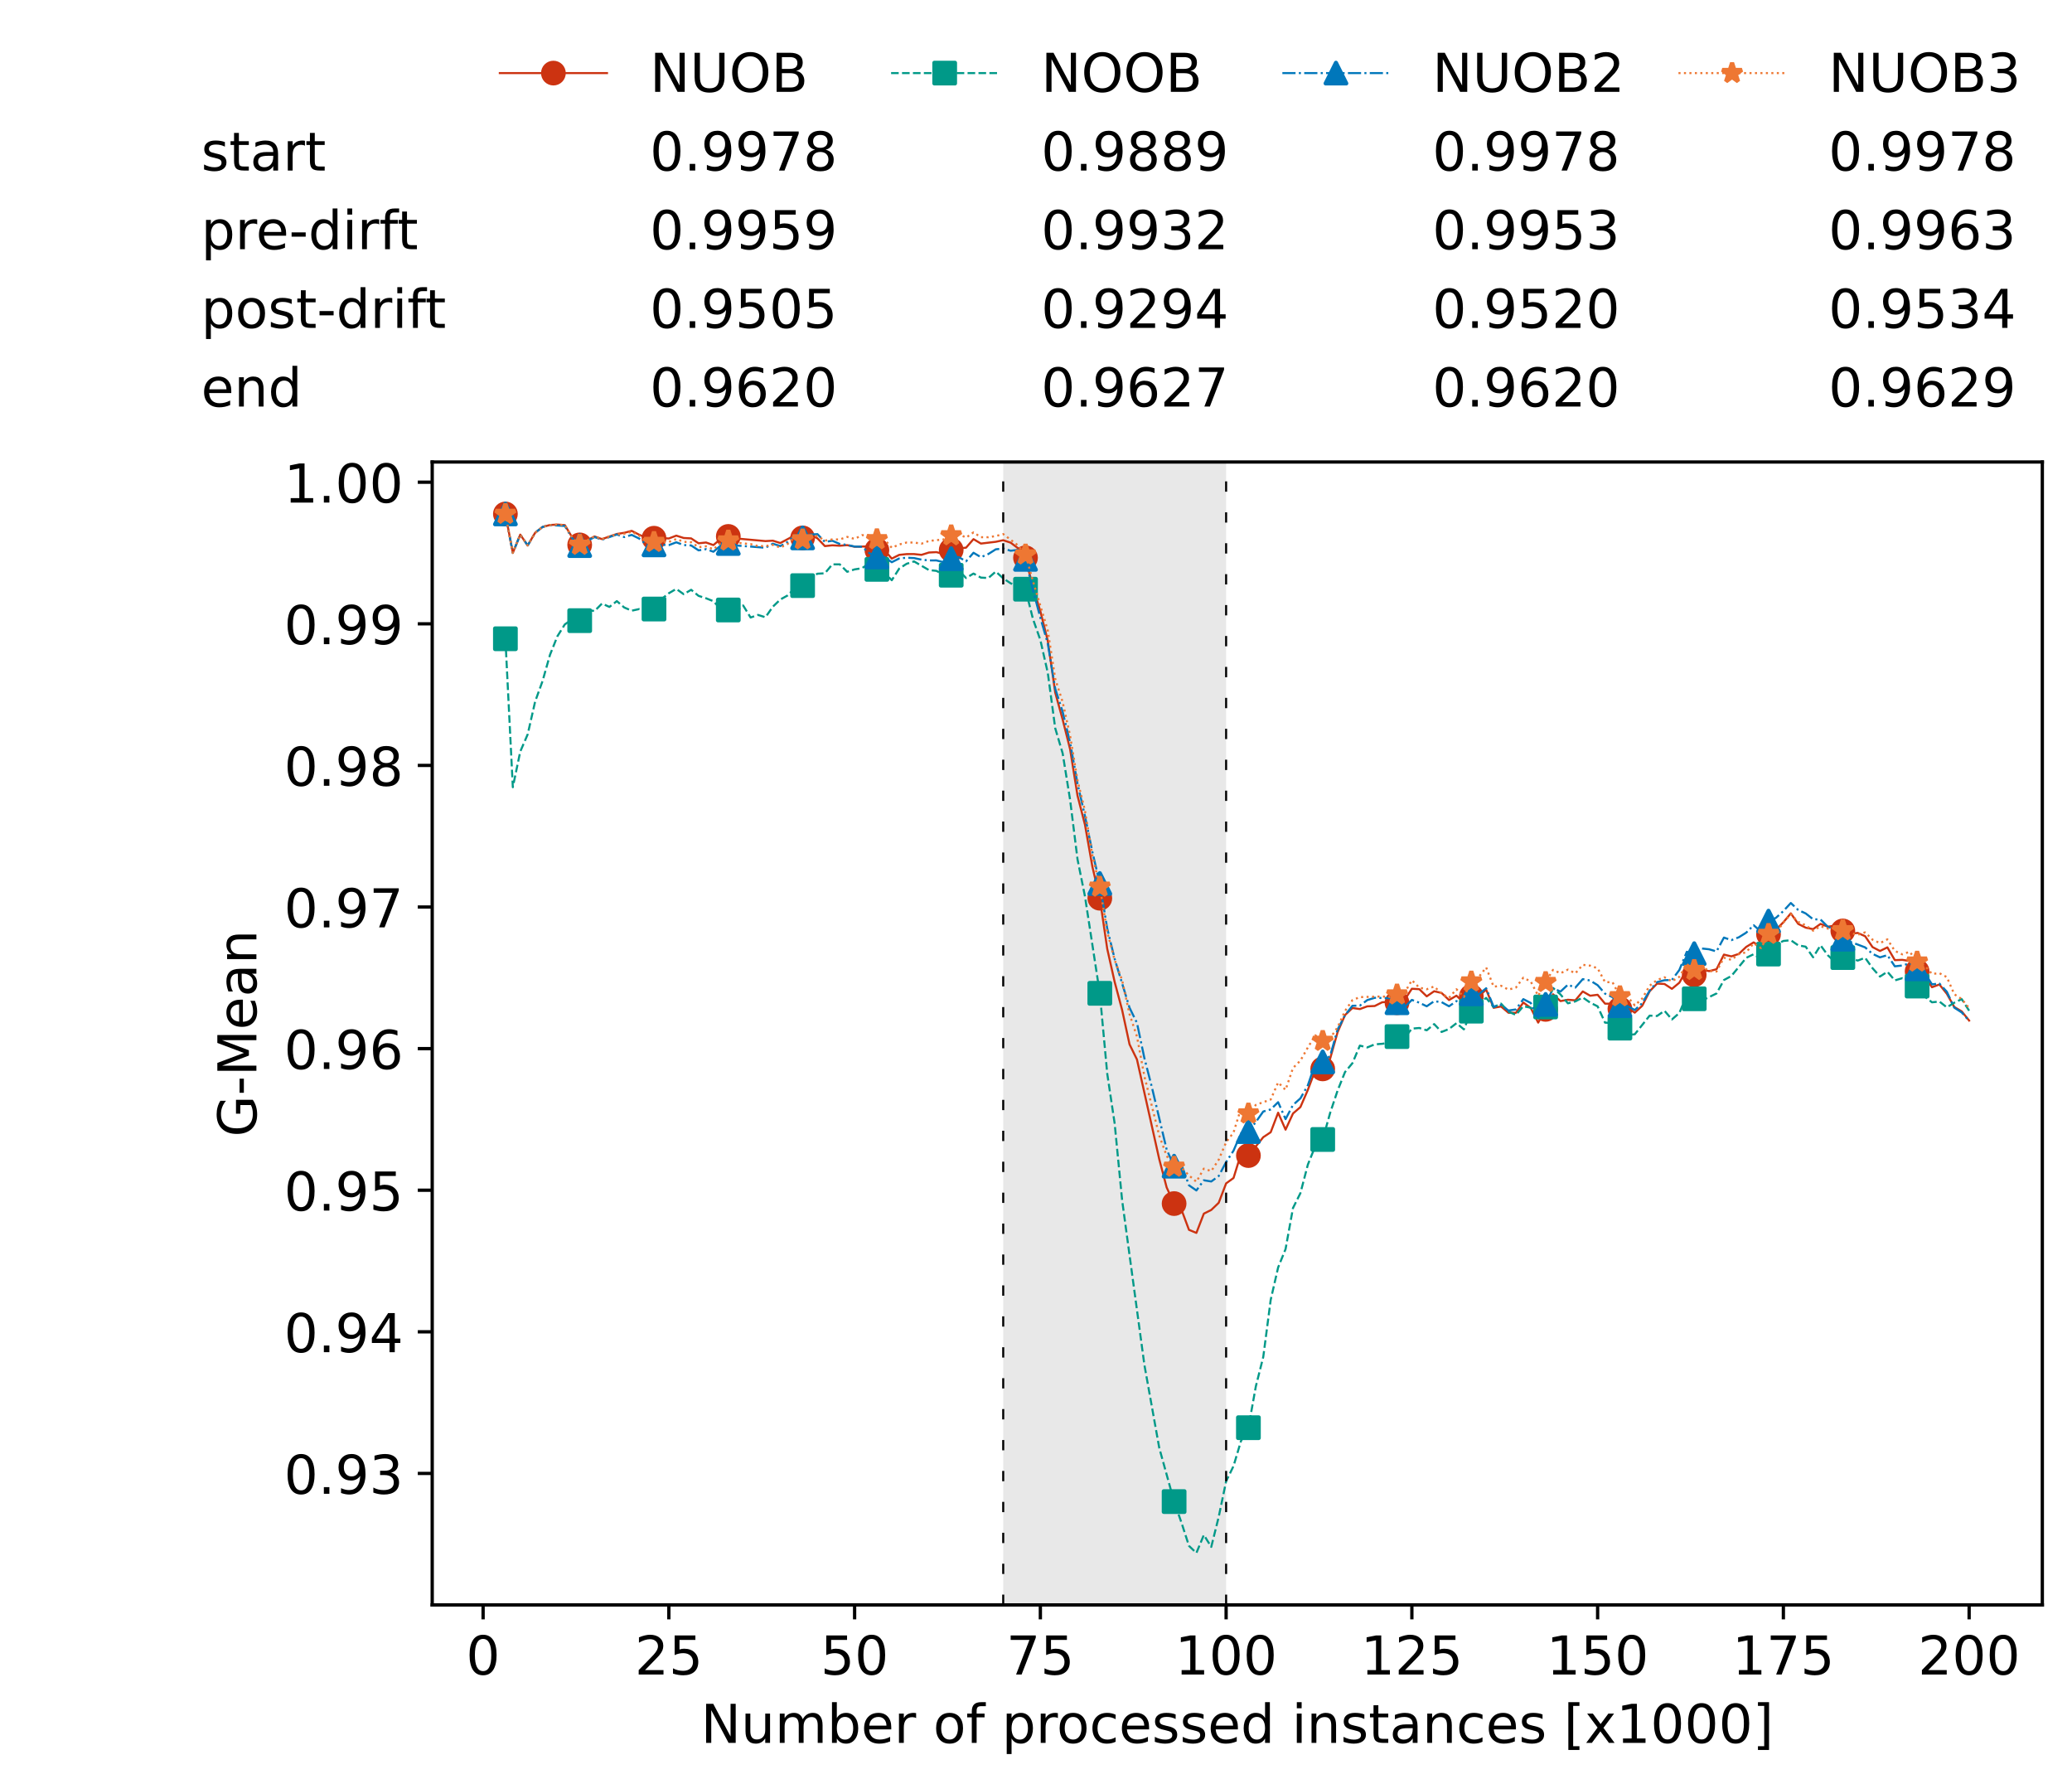 <?xml version="1.0" encoding="utf-8" standalone="no"?>
<!DOCTYPE svg PUBLIC "-//W3C//DTD SVG 1.1//EN"
  "http://www.w3.org/Graphics/SVG/1.1/DTD/svg11.dtd">
<!-- Created with matplotlib (https://matplotlib.org/) -->
<svg height="432.615pt" version="1.1" viewBox="0 0 502.65 432.615" width="502.65pt" xmlns="http://www.w3.org/2000/svg" xmlns:xlink="http://www.w3.org/1999/xlink">
 <defs>
  <style type="text/css">*{stroke-linecap:butt;stroke-linejoin:round;}</style>
 </defs>
 <g id="figure_1">
  <g id="patch_1">
   <path d="M 0 432.615 
L 502.65 432.615 
L 502.65 0 
L 0 0 
z
" style="fill:#ffffff;"/>
  </g>
  <g id="axes_1">
   <g id="patch_2">
    <path d="M 104.85 389.252 
L 495.45 389.252 
L 495.45 112.052 
L 104.85 112.052 
z
" style="fill:#ffffff;"/>
   </g>
   <g id="patch_3">
    <path clip-path="url(#pf48f07fd4d)" d="M 297.446 389.252 
L 297.446 112.052 
L 243.372 112.052 
L 243.372 389.252 
z
" style="fill:#d3d3d3;opacity:0.5;"/>
   </g>
   <g id="matplotlib.axis_1">
    <g id="xtick_1">
     <g id="line2d_1">
      <defs>
       <path d="M 0 0 
L 0 3.5 
" id="m42530d5c66" style="stroke:#000000;stroke-width:0.8;"/>
      </defs>
      <g>
       <use style="stroke:#000000;stroke-width:0.8;" x="117.197" xlink:href="#m42530d5c66" y="389.252"/>
      </g>
     </g>
     <g id="text_1">
      <!-- 0 -->
      <g transform="translate(113.061 406.13)scale(0.13 -0.13)">
       <defs>
        <path d="M 31.781 66.406 
Q 24.172 66.406 20.328 58.906 
Q 16.5 51.422 16.5 36.375 
Q 16.5 21.391 20.328 13.891 
Q 24.172 6.391 31.781 6.391 
Q 39.453 6.391 43.281 13.891 
Q 47.125 21.391 47.125 36.375 
Q 47.125 51.422 43.281 58.906 
Q 39.453 66.406 31.781 66.406 
z
M 31.781 74.219 
Q 44.047 74.219 50.516 64.516 
Q 56.984 54.828 56.984 36.375 
Q 56.984 17.969 50.516 8.266 
Q 44.047 -1.422 31.781 -1.422 
Q 19.531 -1.422 13.062 8.266 
Q 6.594 17.969 6.594 36.375 
Q 6.594 54.828 13.062 64.516 
Q 19.531 74.219 31.781 74.219 
z
" id="DejaVuSans-48"/>
       </defs>
       <use xlink:href="#DejaVuSans-48"/>
      </g>
     </g>
    </g>
    <g id="xtick_2">
     <g id="line2d_2">
      <g>
       <use style="stroke:#000000;stroke-width:0.8;" x="162.259" xlink:href="#m42530d5c66" y="389.252"/>
      </g>
     </g>
     <g id="text_2">
      <!-- 25 -->
      <g transform="translate(153.988 406.13)scale(0.13 -0.13)">
       <defs>
        <path d="M 19.188 8.297 
L 53.609 8.297 
L 53.609 0 
L 7.328 0 
L 7.328 8.297 
Q 12.938 14.109 22.625 23.891 
Q 32.328 33.688 34.812 36.531 
Q 39.547 41.844 41.422 45.531 
Q 43.312 49.219 43.312 52.781 
Q 43.312 58.594 39.234 62.25 
Q 35.156 65.922 28.609 65.922 
Q 23.969 65.922 18.812 64.312 
Q 13.672 62.703 7.812 59.422 
L 7.812 69.391 
Q 13.766 71.781 18.938 73 
Q 24.125 74.219 28.422 74.219 
Q 39.75 74.219 46.484 68.547 
Q 53.219 62.891 53.219 53.422 
Q 53.219 48.922 51.531 44.891 
Q 49.859 40.875 45.406 35.406 
Q 44.188 33.984 37.641 27.219 
Q 31.109 20.453 19.188 8.297 
z
" id="DejaVuSans-50"/>
        <path d="M 10.797 72.906 
L 49.516 72.906 
L 49.516 64.594 
L 19.828 64.594 
L 19.828 46.734 
Q 21.969 47.469 24.109 47.828 
Q 26.266 48.188 28.422 48.188 
Q 40.625 48.188 47.75 41.5 
Q 54.891 34.812 54.891 23.391 
Q 54.891 11.625 47.562 5.094 
Q 40.234 -1.422 26.906 -1.422 
Q 22.312 -1.422 17.547 -0.641 
Q 12.797 0.141 7.719 1.703 
L 7.719 11.625 
Q 12.109 9.234 16.797 8.062 
Q 21.484 6.891 26.703 6.891 
Q 35.156 6.891 40.078 11.328 
Q 45.016 15.766 45.016 23.391 
Q 45.016 31 40.078 35.438 
Q 35.156 39.891 26.703 39.891 
Q 22.75 39.891 18.812 39.016 
Q 14.891 38.141 10.797 36.281 
z
" id="DejaVuSans-53"/>
       </defs>
       <use xlink:href="#DejaVuSans-50"/>
       <use x="63.623" xlink:href="#DejaVuSans-53"/>
      </g>
     </g>
    </g>
    <g id="xtick_3">
     <g id="line2d_3">
      <g>
       <use style="stroke:#000000;stroke-width:0.8;" x="207.322" xlink:href="#m42530d5c66" y="389.252"/>
      </g>
     </g>
     <g id="text_3">
      <!-- 50 -->
      <g transform="translate(199.05 406.13)scale(0.13 -0.13)">
       <use xlink:href="#DejaVuSans-53"/>
       <use x="63.623" xlink:href="#DejaVuSans-48"/>
      </g>
     </g>
    </g>
    <g id="xtick_4">
     <g id="line2d_4">
      <g>
       <use style="stroke:#000000;stroke-width:0.8;" x="252.384" xlink:href="#m42530d5c66" y="389.252"/>
      </g>
     </g>
     <g id="text_4">
      <!-- 75 -->
      <g transform="translate(244.113 406.13)scale(0.13 -0.13)">
       <defs>
        <path d="M 8.203 72.906 
L 55.078 72.906 
L 55.078 68.703 
L 28.609 0 
L 18.312 0 
L 43.219 64.594 
L 8.203 64.594 
z
" id="DejaVuSans-55"/>
       </defs>
       <use xlink:href="#DejaVuSans-55"/>
       <use x="63.623" xlink:href="#DejaVuSans-53"/>
      </g>
     </g>
    </g>
    <g id="xtick_5">
     <g id="line2d_5">
      <g>
       <use style="stroke:#000000;stroke-width:0.8;" x="297.446" xlink:href="#m42530d5c66" y="389.252"/>
      </g>
     </g>
     <g id="text_5">
      <!-- 100 -->
      <g transform="translate(285.039 406.13)scale(0.13 -0.13)">
       <defs>
        <path d="M 12.406 8.297 
L 28.516 8.297 
L 28.516 63.922 
L 10.984 60.406 
L 10.984 69.391 
L 28.422 72.906 
L 38.281 72.906 
L 38.281 8.297 
L 54.391 8.297 
L 54.391 0 
L 12.406 0 
z
" id="DejaVuSans-49"/>
       </defs>
       <use xlink:href="#DejaVuSans-49"/>
       <use x="63.623" xlink:href="#DejaVuSans-48"/>
       <use x="127.246" xlink:href="#DejaVuSans-48"/>
      </g>
     </g>
    </g>
    <g id="xtick_6">
     <g id="line2d_6">
      <g>
       <use style="stroke:#000000;stroke-width:0.8;" x="342.509" xlink:href="#m42530d5c66" y="389.252"/>
      </g>
     </g>
     <g id="text_6">
      <!-- 125 -->
      <g transform="translate(330.102 406.13)scale(0.13 -0.13)">
       <use xlink:href="#DejaVuSans-49"/>
       <use x="63.623" xlink:href="#DejaVuSans-50"/>
       <use x="127.246" xlink:href="#DejaVuSans-53"/>
      </g>
     </g>
    </g>
    <g id="xtick_7">
     <g id="line2d_7">
      <g>
       <use style="stroke:#000000;stroke-width:0.8;" x="387.571" xlink:href="#m42530d5c66" y="389.252"/>
      </g>
     </g>
     <g id="text_7">
      <!-- 150 -->
      <g transform="translate(375.164 406.13)scale(0.13 -0.13)">
       <use xlink:href="#DejaVuSans-49"/>
       <use x="63.623" xlink:href="#DejaVuSans-53"/>
       <use x="127.246" xlink:href="#DejaVuSans-48"/>
      </g>
     </g>
    </g>
    <g id="xtick_8">
     <g id="line2d_8">
      <g>
       <use style="stroke:#000000;stroke-width:0.8;" x="432.633" xlink:href="#m42530d5c66" y="389.252"/>
      </g>
     </g>
     <g id="text_8">
      <!-- 175 -->
      <g transform="translate(420.226 406.13)scale(0.13 -0.13)">
       <use xlink:href="#DejaVuSans-49"/>
       <use x="63.623" xlink:href="#DejaVuSans-55"/>
       <use x="127.246" xlink:href="#DejaVuSans-53"/>
      </g>
     </g>
    </g>
    <g id="xtick_9">
     <g id="line2d_9">
      <g>
       <use style="stroke:#000000;stroke-width:0.8;" x="477.695" xlink:href="#m42530d5c66" y="389.252"/>
      </g>
     </g>
     <g id="text_9">
      <!-- 200 -->
      <g transform="translate(465.289 406.13)scale(0.13 -0.13)">
       <use xlink:href="#DejaVuSans-50"/>
       <use x="63.623" xlink:href="#DejaVuSans-48"/>
       <use x="127.246" xlink:href="#DejaVuSans-48"/>
      </g>
     </g>
    </g>
    <g id="text_10">
     <!-- Number of processed instances [x1000] -->
     <g transform="translate(170.025 422.711)scale(0.13 -0.13)">
      <defs>
       <path d="M 9.812 72.906 
L 23.094 72.906 
L 55.422 11.922 
L 55.422 72.906 
L 64.984 72.906 
L 64.984 0 
L 51.703 0 
L 19.391 60.984 
L 19.391 0 
L 9.812 0 
z
" id="DejaVuSans-78"/>
       <path d="M 8.5 21.578 
L 8.5 54.688 
L 17.484 54.688 
L 17.484 21.922 
Q 17.484 14.156 20.5 10.266 
Q 23.531 6.391 29.594 6.391 
Q 36.859 6.391 41.078 11.031 
Q 45.312 15.672 45.312 23.688 
L 45.312 54.688 
L 54.297 54.688 
L 54.297 0 
L 45.312 0 
L 45.312 8.406 
Q 42.047 3.422 37.719 1 
Q 33.406 -1.422 27.688 -1.422 
Q 18.266 -1.422 13.375 4.438 
Q 8.5 10.297 8.5 21.578 
z
M 31.109 56 
z
" id="DejaVuSans-117"/>
       <path d="M 52 44.188 
Q 55.375 50.25 60.062 53.125 
Q 64.75 56 71.094 56 
Q 79.641 56 84.281 50.016 
Q 88.922 44.047 88.922 33.016 
L 88.922 0 
L 79.891 0 
L 79.891 32.719 
Q 79.891 40.578 77.094 44.375 
Q 74.312 48.188 68.609 48.188 
Q 61.625 48.188 57.562 43.547 
Q 53.516 38.922 53.516 30.906 
L 53.516 0 
L 44.484 0 
L 44.484 32.719 
Q 44.484 40.625 41.703 44.406 
Q 38.922 48.188 33.109 48.188 
Q 26.219 48.188 22.156 43.531 
Q 18.109 38.875 18.109 30.906 
L 18.109 0 
L 9.078 0 
L 9.078 54.688 
L 18.109 54.688 
L 18.109 46.188 
Q 21.188 51.219 25.484 53.609 
Q 29.781 56 35.688 56 
Q 41.656 56 45.828 52.969 
Q 50 49.953 52 44.188 
z
" id="DejaVuSans-109"/>
       <path d="M 48.688 27.297 
Q 48.688 37.203 44.609 42.844 
Q 40.531 48.484 33.406 48.484 
Q 26.266 48.484 22.188 42.844 
Q 18.109 37.203 18.109 27.297 
Q 18.109 17.391 22.188 11.75 
Q 26.266 6.109 33.406 6.109 
Q 40.531 6.109 44.609 11.75 
Q 48.688 17.391 48.688 27.297 
z
M 18.109 46.391 
Q 20.953 51.266 25.266 53.625 
Q 29.594 56 35.594 56 
Q 45.562 56 51.781 48.094 
Q 58.016 40.188 58.016 27.297 
Q 58.016 14.406 51.781 6.484 
Q 45.562 -1.422 35.594 -1.422 
Q 29.594 -1.422 25.266 0.953 
Q 20.953 3.328 18.109 8.203 
L 18.109 0 
L 9.078 0 
L 9.078 75.984 
L 18.109 75.984 
z
" id="DejaVuSans-98"/>
       <path d="M 56.203 29.594 
L 56.203 25.203 
L 14.891 25.203 
Q 15.484 15.922 20.484 11.062 
Q 25.484 6.203 34.422 6.203 
Q 39.594 6.203 44.453 7.469 
Q 49.312 8.734 54.109 11.281 
L 54.109 2.781 
Q 49.266 0.734 44.188 -0.344 
Q 39.109 -1.422 33.891 -1.422 
Q 20.797 -1.422 13.156 6.188 
Q 5.516 13.812 5.516 26.812 
Q 5.516 40.234 12.766 48.109 
Q 20.016 56 32.328 56 
Q 43.359 56 49.781 48.891 
Q 56.203 41.797 56.203 29.594 
z
M 47.219 32.234 
Q 47.125 39.594 43.094 43.984 
Q 39.062 48.391 32.422 48.391 
Q 24.906 48.391 20.391 44.141 
Q 15.875 39.891 15.188 32.172 
z
" id="DejaVuSans-101"/>
       <path d="M 41.109 46.297 
Q 39.594 47.172 37.812 47.578 
Q 36.031 48 33.891 48 
Q 26.266 48 22.188 43.047 
Q 18.109 38.094 18.109 28.812 
L 18.109 0 
L 9.078 0 
L 9.078 54.688 
L 18.109 54.688 
L 18.109 46.188 
Q 20.953 51.172 25.484 53.578 
Q 30.031 56 36.531 56 
Q 37.453 56 38.578 55.875 
Q 39.703 55.766 41.062 55.516 
z
" id="DejaVuSans-114"/>
       <path id="DejaVuSans-32"/>
       <path d="M 30.609 48.391 
Q 23.391 48.391 19.188 42.75 
Q 14.984 37.109 14.984 27.297 
Q 14.984 17.484 19.156 11.844 
Q 23.344 6.203 30.609 6.203 
Q 37.797 6.203 41.984 11.859 
Q 46.188 17.531 46.188 27.297 
Q 46.188 37.016 41.984 42.703 
Q 37.797 48.391 30.609 48.391 
z
M 30.609 56 
Q 42.328 56 49.016 48.375 
Q 55.719 40.766 55.719 27.297 
Q 55.719 13.875 49.016 6.219 
Q 42.328 -1.422 30.609 -1.422 
Q 18.844 -1.422 12.172 6.219 
Q 5.516 13.875 5.516 27.297 
Q 5.516 40.766 12.172 48.375 
Q 18.844 56 30.609 56 
z
" id="DejaVuSans-111"/>
       <path d="M 37.109 75.984 
L 37.109 68.5 
L 28.516 68.5 
Q 23.688 68.5 21.797 66.547 
Q 19.922 64.594 19.922 59.516 
L 19.922 54.688 
L 34.719 54.688 
L 34.719 47.703 
L 19.922 47.703 
L 19.922 0 
L 10.891 0 
L 10.891 47.703 
L 2.297 47.703 
L 2.297 54.688 
L 10.891 54.688 
L 10.891 58.5 
Q 10.891 67.625 15.141 71.797 
Q 19.391 75.984 28.609 75.984 
z
" id="DejaVuSans-102"/>
       <path d="M 18.109 8.203 
L 18.109 -20.797 
L 9.078 -20.797 
L 9.078 54.688 
L 18.109 54.688 
L 18.109 46.391 
Q 20.953 51.266 25.266 53.625 
Q 29.594 56 35.594 56 
Q 45.562 56 51.781 48.094 
Q 58.016 40.188 58.016 27.297 
Q 58.016 14.406 51.781 6.484 
Q 45.562 -1.422 35.594 -1.422 
Q 29.594 -1.422 25.266 0.953 
Q 20.953 3.328 18.109 8.203 
z
M 48.688 27.297 
Q 48.688 37.203 44.609 42.844 
Q 40.531 48.484 33.406 48.484 
Q 26.266 48.484 22.188 42.844 
Q 18.109 37.203 18.109 27.297 
Q 18.109 17.391 22.188 11.75 
Q 26.266 6.109 33.406 6.109 
Q 40.531 6.109 44.609 11.75 
Q 48.688 17.391 48.688 27.297 
z
" id="DejaVuSans-112"/>
       <path d="M 48.781 52.594 
L 48.781 44.188 
Q 44.969 46.297 41.141 47.344 
Q 37.312 48.391 33.406 48.391 
Q 24.656 48.391 19.812 42.844 
Q 14.984 37.312 14.984 27.297 
Q 14.984 17.281 19.812 11.734 
Q 24.656 6.203 33.406 6.203 
Q 37.312 6.203 41.141 7.25 
Q 44.969 8.297 48.781 10.406 
L 48.781 2.094 
Q 45.016 0.344 40.984 -0.531 
Q 36.969 -1.422 32.422 -1.422 
Q 20.062 -1.422 12.781 6.344 
Q 5.516 14.109 5.516 27.297 
Q 5.516 40.672 12.859 48.328 
Q 20.219 56 33.016 56 
Q 37.156 56 41.109 55.141 
Q 45.062 54.297 48.781 52.594 
z
" id="DejaVuSans-99"/>
       <path d="M 44.281 53.078 
L 44.281 44.578 
Q 40.484 46.531 36.375 47.5 
Q 32.281 48.484 27.875 48.484 
Q 21.188 48.484 17.844 46.438 
Q 14.5 44.391 14.5 40.281 
Q 14.5 37.156 16.891 35.375 
Q 19.281 33.594 26.516 31.984 
L 29.594 31.297 
Q 39.156 29.25 43.188 25.516 
Q 47.219 21.781 47.219 15.094 
Q 47.219 7.469 41.188 3.016 
Q 35.156 -1.422 24.609 -1.422 
Q 20.219 -1.422 15.453 -0.562 
Q 10.688 0.297 5.422 2 
L 5.422 11.281 
Q 10.406 8.688 15.234 7.391 
Q 20.062 6.109 24.812 6.109 
Q 31.156 6.109 34.562 8.281 
Q 37.984 10.453 37.984 14.406 
Q 37.984 18.062 35.516 20.016 
Q 33.062 21.969 24.703 23.781 
L 21.578 24.516 
Q 13.234 26.266 9.516 29.906 
Q 5.812 33.547 5.812 39.891 
Q 5.812 47.609 11.281 51.797 
Q 16.75 56 26.812 56 
Q 31.781 56 36.172 55.266 
Q 40.578 54.547 44.281 53.078 
z
" id="DejaVuSans-115"/>
       <path d="M 45.406 46.391 
L 45.406 75.984 
L 54.391 75.984 
L 54.391 0 
L 45.406 0 
L 45.406 8.203 
Q 42.578 3.328 38.25 0.953 
Q 33.938 -1.422 27.875 -1.422 
Q 17.969 -1.422 11.734 6.484 
Q 5.516 14.406 5.516 27.297 
Q 5.516 40.188 11.734 48.094 
Q 17.969 56 27.875 56 
Q 33.938 56 38.25 53.625 
Q 42.578 51.266 45.406 46.391 
z
M 14.797 27.297 
Q 14.797 17.391 18.875 11.75 
Q 22.953 6.109 30.078 6.109 
Q 37.203 6.109 41.297 11.75 
Q 45.406 17.391 45.406 27.297 
Q 45.406 37.203 41.297 42.844 
Q 37.203 48.484 30.078 48.484 
Q 22.953 48.484 18.875 42.844 
Q 14.797 37.203 14.797 27.297 
z
" id="DejaVuSans-100"/>
       <path d="M 9.422 54.688 
L 18.406 54.688 
L 18.406 0 
L 9.422 0 
z
M 9.422 75.984 
L 18.406 75.984 
L 18.406 64.594 
L 9.422 64.594 
z
" id="DejaVuSans-105"/>
       <path d="M 54.891 33.016 
L 54.891 0 
L 45.906 0 
L 45.906 32.719 
Q 45.906 40.484 42.875 44.328 
Q 39.844 48.188 33.797 48.188 
Q 26.516 48.188 22.312 43.547 
Q 18.109 38.922 18.109 30.906 
L 18.109 0 
L 9.078 0 
L 9.078 54.688 
L 18.109 54.688 
L 18.109 46.188 
Q 21.344 51.125 25.703 53.562 
Q 30.078 56 35.797 56 
Q 45.219 56 50.047 50.172 
Q 54.891 44.344 54.891 33.016 
z
" id="DejaVuSans-110"/>
       <path d="M 18.312 70.219 
L 18.312 54.688 
L 36.812 54.688 
L 36.812 47.703 
L 18.312 47.703 
L 18.312 18.016 
Q 18.312 11.328 20.141 9.422 
Q 21.969 7.516 27.594 7.516 
L 36.812 7.516 
L 36.812 0 
L 27.594 0 
Q 17.188 0 13.234 3.875 
Q 9.281 7.766 9.281 18.016 
L 9.281 47.703 
L 2.688 47.703 
L 2.688 54.688 
L 9.281 54.688 
L 9.281 70.219 
z
" id="DejaVuSans-116"/>
       <path d="M 34.281 27.484 
Q 23.391 27.484 19.188 25 
Q 14.984 22.516 14.984 16.5 
Q 14.984 11.719 18.141 8.906 
Q 21.297 6.109 26.703 6.109 
Q 34.188 6.109 38.703 11.406 
Q 43.219 16.703 43.219 25.484 
L 43.219 27.484 
z
M 52.203 31.203 
L 52.203 0 
L 43.219 0 
L 43.219 8.297 
Q 40.141 3.328 35.547 0.953 
Q 30.953 -1.422 24.312 -1.422 
Q 15.922 -1.422 10.953 3.297 
Q 6 8.016 6 15.922 
Q 6 25.141 12.172 29.828 
Q 18.359 34.516 30.609 34.516 
L 43.219 34.516 
L 43.219 35.406 
Q 43.219 41.609 39.141 45 
Q 35.062 48.391 27.688 48.391 
Q 23 48.391 18.547 47.266 
Q 14.109 46.141 10.016 43.891 
L 10.016 52.203 
Q 14.938 54.109 19.578 55.047 
Q 24.219 56 28.609 56 
Q 40.484 56 46.344 49.844 
Q 52.203 43.703 52.203 31.203 
z
" id="DejaVuSans-97"/>
       <path d="M 8.594 75.984 
L 29.297 75.984 
L 29.297 69 
L 17.578 69 
L 17.578 -6.203 
L 29.297 -6.203 
L 29.297 -13.188 
L 8.594 -13.188 
z
" id="DejaVuSans-91"/>
       <path d="M 54.891 54.688 
L 35.109 28.078 
L 55.906 0 
L 45.312 0 
L 29.391 21.484 
L 13.484 0 
L 2.875 0 
L 24.125 28.609 
L 4.688 54.688 
L 15.281 54.688 
L 29.781 35.203 
L 44.281 54.688 
z
" id="DejaVuSans-120"/>
       <path d="M 30.422 75.984 
L 30.422 -13.188 
L 9.719 -13.188 
L 9.719 -6.203 
L 21.391 -6.203 
L 21.391 69 
L 9.719 69 
L 9.719 75.984 
z
" id="DejaVuSans-93"/>
      </defs>
      <use xlink:href="#DejaVuSans-78"/>
      <use x="74.805" xlink:href="#DejaVuSans-117"/>
      <use x="138.184" xlink:href="#DejaVuSans-109"/>
      <use x="235.596" xlink:href="#DejaVuSans-98"/>
      <use x="299.072" xlink:href="#DejaVuSans-101"/>
      <use x="360.596" xlink:href="#DejaVuSans-114"/>
      <use x="401.709" xlink:href="#DejaVuSans-32"/>
      <use x="433.496" xlink:href="#DejaVuSans-111"/>
      <use x="494.678" xlink:href="#DejaVuSans-102"/>
      <use x="529.883" xlink:href="#DejaVuSans-32"/>
      <use x="561.67" xlink:href="#DejaVuSans-112"/>
      <use x="625.146" xlink:href="#DejaVuSans-114"/>
      <use x="664.01" xlink:href="#DejaVuSans-111"/>
      <use x="725.191" xlink:href="#DejaVuSans-99"/>
      <use x="780.172" xlink:href="#DejaVuSans-101"/>
      <use x="841.695" xlink:href="#DejaVuSans-115"/>
      <use x="893.795" xlink:href="#DejaVuSans-115"/>
      <use x="945.895" xlink:href="#DejaVuSans-101"/>
      <use x="1007.418" xlink:href="#DejaVuSans-100"/>
      <use x="1070.895" xlink:href="#DejaVuSans-32"/>
      <use x="1102.682" xlink:href="#DejaVuSans-105"/>
      <use x="1130.465" xlink:href="#DejaVuSans-110"/>
      <use x="1193.844" xlink:href="#DejaVuSans-115"/>
      <use x="1245.943" xlink:href="#DejaVuSans-116"/>
      <use x="1285.152" xlink:href="#DejaVuSans-97"/>
      <use x="1346.432" xlink:href="#DejaVuSans-110"/>
      <use x="1409.811" xlink:href="#DejaVuSans-99"/>
      <use x="1464.791" xlink:href="#DejaVuSans-101"/>
      <use x="1526.314" xlink:href="#DejaVuSans-115"/>
      <use x="1578.414" xlink:href="#DejaVuSans-32"/>
      <use x="1610.201" xlink:href="#DejaVuSans-91"/>
      <use x="1649.215" xlink:href="#DejaVuSans-120"/>
      <use x="1708.395" xlink:href="#DejaVuSans-49"/>
      <use x="1772.018" xlink:href="#DejaVuSans-48"/>
      <use x="1835.641" xlink:href="#DejaVuSans-48"/>
      <use x="1899.264" xlink:href="#DejaVuSans-48"/>
      <use x="1962.887" xlink:href="#DejaVuSans-93"/>
     </g>
    </g>
   </g>
   <g id="matplotlib.axis_2">
    <g id="ytick_1">
     <g id="line2d_10">
      <defs>
       <path d="M 0 0 
L -3.5 0 
" id="m7f1b9592f2" style="stroke:#000000;stroke-width:0.8;"/>
      </defs>
      <g>
       <use style="stroke:#000000;stroke-width:0.8;" x="104.85" xlink:href="#m7f1b9592f2" y="357.355"/>
      </g>
     </g>
     <g id="text_11">
      <!-- 0.93 -->
      <g transform="translate(68.905 362.294)scale(0.13 -0.13)">
       <defs>
        <path d="M 10.688 12.406 
L 21 12.406 
L 21 0 
L 10.688 0 
z
" id="DejaVuSans-46"/>
        <path d="M 10.984 1.516 
L 10.984 10.5 
Q 14.703 8.734 18.5 7.812 
Q 22.312 6.891 25.984 6.891 
Q 35.75 6.891 40.891 13.453 
Q 46.047 20.016 46.781 33.406 
Q 43.953 29.203 39.594 26.953 
Q 35.25 24.703 29.984 24.703 
Q 19.047 24.703 12.672 31.312 
Q 6.297 37.938 6.297 49.422 
Q 6.297 60.641 12.938 67.422 
Q 19.578 74.219 30.609 74.219 
Q 43.266 74.219 49.922 64.516 
Q 56.594 54.828 56.594 36.375 
Q 56.594 19.141 48.406 8.859 
Q 40.234 -1.422 26.422 -1.422 
Q 22.703 -1.422 18.891 -0.688 
Q 15.094 0.047 10.984 1.516 
z
M 30.609 32.422 
Q 37.25 32.422 41.125 36.953 
Q 45.016 41.5 45.016 49.422 
Q 45.016 57.281 41.125 61.844 
Q 37.25 66.406 30.609 66.406 
Q 23.969 66.406 20.094 61.844 
Q 16.219 57.281 16.219 49.422 
Q 16.219 41.5 20.094 36.953 
Q 23.969 32.422 30.609 32.422 
z
" id="DejaVuSans-57"/>
        <path d="M 40.578 39.312 
Q 47.656 37.797 51.625 33 
Q 55.609 28.219 55.609 21.188 
Q 55.609 10.406 48.188 4.484 
Q 40.766 -1.422 27.094 -1.422 
Q 22.516 -1.422 17.656 -0.516 
Q 12.797 0.391 7.625 2.203 
L 7.625 11.719 
Q 11.719 9.328 16.594 8.109 
Q 21.484 6.891 26.812 6.891 
Q 36.078 6.891 40.938 10.547 
Q 45.797 14.203 45.797 21.188 
Q 45.797 27.641 41.281 31.266 
Q 36.766 34.906 28.719 34.906 
L 20.219 34.906 
L 20.219 43.016 
L 29.109 43.016 
Q 36.375 43.016 40.234 45.922 
Q 44.094 48.828 44.094 54.297 
Q 44.094 59.906 40.109 62.906 
Q 36.141 65.922 28.719 65.922 
Q 24.656 65.922 20.016 65.031 
Q 15.375 64.156 9.812 62.312 
L 9.812 71.094 
Q 15.438 72.656 20.344 73.438 
Q 25.25 74.219 29.594 74.219 
Q 40.828 74.219 47.359 69.109 
Q 53.906 64.016 53.906 55.328 
Q 53.906 49.266 50.438 45.094 
Q 46.969 40.922 40.578 39.312 
z
" id="DejaVuSans-51"/>
       </defs>
       <use xlink:href="#DejaVuSans-48"/>
       <use x="63.623" xlink:href="#DejaVuSans-46"/>
       <use x="95.41" xlink:href="#DejaVuSans-57"/>
       <use x="159.033" xlink:href="#DejaVuSans-51"/>
      </g>
     </g>
    </g>
    <g id="ytick_2">
     <g id="line2d_11">
      <g>
       <use style="stroke:#000000;stroke-width:0.8;" x="104.85" xlink:href="#m7f1b9592f2" y="323.011"/>
      </g>
     </g>
     <g id="text_12">
      <!-- 0.94 -->
      <g transform="translate(68.905 327.95)scale(0.13 -0.13)">
       <defs>
        <path d="M 37.797 64.312 
L 12.891 25.391 
L 37.797 25.391 
z
M 35.203 72.906 
L 47.609 72.906 
L 47.609 25.391 
L 58.016 25.391 
L 58.016 17.188 
L 47.609 17.188 
L 47.609 0 
L 37.797 0 
L 37.797 17.188 
L 4.891 17.188 
L 4.891 26.703 
z
" id="DejaVuSans-52"/>
       </defs>
       <use xlink:href="#DejaVuSans-48"/>
       <use x="63.623" xlink:href="#DejaVuSans-46"/>
       <use x="95.41" xlink:href="#DejaVuSans-57"/>
       <use x="159.033" xlink:href="#DejaVuSans-52"/>
      </g>
     </g>
    </g>
    <g id="ytick_3">
     <g id="line2d_12">
      <g>
       <use style="stroke:#000000;stroke-width:0.8;" x="104.85" xlink:href="#m7f1b9592f2" y="288.668"/>
      </g>
     </g>
     <g id="text_13">
      <!-- 0.95 -->
      <g transform="translate(68.905 293.607)scale(0.13 -0.13)">
       <use xlink:href="#DejaVuSans-48"/>
       <use x="63.623" xlink:href="#DejaVuSans-46"/>
       <use x="95.41" xlink:href="#DejaVuSans-57"/>
       <use x="159.033" xlink:href="#DejaVuSans-53"/>
      </g>
     </g>
    </g>
    <g id="ytick_4">
     <g id="line2d_13">
      <g>
       <use style="stroke:#000000;stroke-width:0.8;" x="104.85" xlink:href="#m7f1b9592f2" y="254.325"/>
      </g>
     </g>
     <g id="text_14">
      <!-- 0.96 -->
      <g transform="translate(68.905 259.264)scale(0.13 -0.13)">
       <defs>
        <path d="M 33.016 40.375 
Q 26.375 40.375 22.484 35.828 
Q 18.609 31.297 18.609 23.391 
Q 18.609 15.531 22.484 10.953 
Q 26.375 6.391 33.016 6.391 
Q 39.656 6.391 43.531 10.953 
Q 47.406 15.531 47.406 23.391 
Q 47.406 31.297 43.531 35.828 
Q 39.656 40.375 33.016 40.375 
z
M 52.594 71.297 
L 52.594 62.312 
Q 48.875 64.062 45.094 64.984 
Q 41.312 65.922 37.594 65.922 
Q 27.828 65.922 22.672 59.328 
Q 17.531 52.734 16.797 39.406 
Q 19.672 43.656 24.016 45.922 
Q 28.375 48.188 33.594 48.188 
Q 44.578 48.188 50.953 41.516 
Q 57.328 34.859 57.328 23.391 
Q 57.328 12.156 50.688 5.359 
Q 44.047 -1.422 33.016 -1.422 
Q 20.359 -1.422 13.672 8.266 
Q 6.984 17.969 6.984 36.375 
Q 6.984 53.656 15.188 63.938 
Q 23.391 74.219 37.203 74.219 
Q 40.922 74.219 44.703 73.484 
Q 48.484 72.75 52.594 71.297 
z
" id="DejaVuSans-54"/>
       </defs>
       <use xlink:href="#DejaVuSans-48"/>
       <use x="63.623" xlink:href="#DejaVuSans-46"/>
       <use x="95.41" xlink:href="#DejaVuSans-57"/>
       <use x="159.033" xlink:href="#DejaVuSans-54"/>
      </g>
     </g>
    </g>
    <g id="ytick_5">
     <g id="line2d_14">
      <g>
       <use style="stroke:#000000;stroke-width:0.8;" x="104.85" xlink:href="#m7f1b9592f2" y="219.981"/>
      </g>
     </g>
     <g id="text_15">
      <!-- 0.97 -->
      <g transform="translate(68.905 224.92)scale(0.13 -0.13)">
       <use xlink:href="#DejaVuSans-48"/>
       <use x="63.623" xlink:href="#DejaVuSans-46"/>
       <use x="95.41" xlink:href="#DejaVuSans-57"/>
       <use x="159.033" xlink:href="#DejaVuSans-55"/>
      </g>
     </g>
    </g>
    <g id="ytick_6">
     <g id="line2d_15">
      <g>
       <use style="stroke:#000000;stroke-width:0.8;" x="104.85" xlink:href="#m7f1b9592f2" y="185.638"/>
      </g>
     </g>
     <g id="text_16">
      <!-- 0.98 -->
      <g transform="translate(68.905 190.577)scale(0.13 -0.13)">
       <defs>
        <path d="M 31.781 34.625 
Q 24.75 34.625 20.719 30.859 
Q 16.703 27.094 16.703 20.516 
Q 16.703 13.922 20.719 10.156 
Q 24.75 6.391 31.781 6.391 
Q 38.812 6.391 42.859 10.172 
Q 46.922 13.969 46.922 20.516 
Q 46.922 27.094 42.891 30.859 
Q 38.875 34.625 31.781 34.625 
z
M 21.922 38.812 
Q 15.578 40.375 12.031 44.719 
Q 8.5 49.078 8.5 55.328 
Q 8.5 64.062 14.719 69.141 
Q 20.953 74.219 31.781 74.219 
Q 42.672 74.219 48.875 69.141 
Q 55.078 64.062 55.078 55.328 
Q 55.078 49.078 51.531 44.719 
Q 48 40.375 41.703 38.812 
Q 48.828 37.156 52.797 32.312 
Q 56.781 27.484 56.781 20.516 
Q 56.781 9.906 50.312 4.234 
Q 43.844 -1.422 31.781 -1.422 
Q 19.734 -1.422 13.25 4.234 
Q 6.781 9.906 6.781 20.516 
Q 6.781 27.484 10.781 32.312 
Q 14.797 37.156 21.922 38.812 
z
M 18.312 54.391 
Q 18.312 48.734 21.844 45.562 
Q 25.391 42.391 31.781 42.391 
Q 38.141 42.391 41.719 45.562 
Q 45.312 48.734 45.312 54.391 
Q 45.312 60.062 41.719 63.234 
Q 38.141 66.406 31.781 66.406 
Q 25.391 66.406 21.844 63.234 
Q 18.312 60.062 18.312 54.391 
z
" id="DejaVuSans-56"/>
       </defs>
       <use xlink:href="#DejaVuSans-48"/>
       <use x="63.623" xlink:href="#DejaVuSans-46"/>
       <use x="95.41" xlink:href="#DejaVuSans-57"/>
       <use x="159.033" xlink:href="#DejaVuSans-56"/>
      </g>
     </g>
    </g>
    <g id="ytick_7">
     <g id="line2d_16">
      <g>
       <use style="stroke:#000000;stroke-width:0.8;" x="104.85" xlink:href="#m7f1b9592f2" y="151.295"/>
      </g>
     </g>
     <g id="text_17">
      <!-- 0.99 -->
      <g transform="translate(68.905 156.234)scale(0.13 -0.13)">
       <use xlink:href="#DejaVuSans-48"/>
       <use x="63.623" xlink:href="#DejaVuSans-46"/>
       <use x="95.41" xlink:href="#DejaVuSans-57"/>
       <use x="159.033" xlink:href="#DejaVuSans-57"/>
      </g>
     </g>
    </g>
    <g id="ytick_8">
     <g id="line2d_17">
      <g>
       <use style="stroke:#000000;stroke-width:0.8;" x="104.85" xlink:href="#m7f1b9592f2" y="116.952"/>
      </g>
     </g>
     <g id="text_18">
      <!-- 1.00 -->
      <g transform="translate(68.905 121.89)scale(0.13 -0.13)">
       <use xlink:href="#DejaVuSans-49"/>
       <use x="63.623" xlink:href="#DejaVuSans-46"/>
       <use x="95.41" xlink:href="#DejaVuSans-48"/>
       <use x="159.033" xlink:href="#DejaVuSans-48"/>
      </g>
     </g>
    </g>
    <g id="text_19">
     <!-- G-Mean -->
     <g transform="translate(62.201 275.744)rotate(-90)scale(0.13 -0.13)">
      <defs>
       <path d="M 59.516 10.406 
L 59.516 29.984 
L 43.406 29.984 
L 43.406 38.094 
L 69.281 38.094 
L 69.281 6.781 
Q 63.578 2.734 56.688 0.656 
Q 49.812 -1.422 42 -1.422 
Q 24.906 -1.422 15.25 8.562 
Q 5.609 18.562 5.609 36.375 
Q 5.609 54.25 15.25 64.234 
Q 24.906 74.219 42 74.219 
Q 49.125 74.219 55.547 72.453 
Q 61.969 70.703 67.391 67.281 
L 67.391 56.781 
Q 61.922 61.422 55.766 63.766 
Q 49.609 66.109 42.828 66.109 
Q 29.438 66.109 22.719 58.641 
Q 16.016 51.172 16.016 36.375 
Q 16.016 21.625 22.719 14.156 
Q 29.438 6.688 42.828 6.688 
Q 48.047 6.688 52.141 7.594 
Q 56.25 8.5 59.516 10.406 
z
" id="DejaVuSans-71"/>
       <path d="M 4.891 31.391 
L 31.203 31.391 
L 31.203 23.391 
L 4.891 23.391 
z
" id="DejaVuSans-45"/>
       <path d="M 9.812 72.906 
L 24.516 72.906 
L 43.109 23.297 
L 61.812 72.906 
L 76.516 72.906 
L 76.516 0 
L 66.891 0 
L 66.891 64.016 
L 48.094 14.016 
L 38.188 14.016 
L 19.391 64.016 
L 19.391 0 
L 9.812 0 
z
" id="DejaVuSans-77"/>
      </defs>
      <use xlink:href="#DejaVuSans-71"/>
      <use x="77.49" xlink:href="#DejaVuSans-45"/>
      <use x="113.574" xlink:href="#DejaVuSans-77"/>
      <use x="199.854" xlink:href="#DejaVuSans-101"/>
      <use x="261.377" xlink:href="#DejaVuSans-97"/>
      <use x="322.656" xlink:href="#DejaVuSans-110"/>
     </g>
    </g>
   </g>
   <g id="line2d_18"/>
   <g id="line2d_19"/>
   <g id="line2d_20"/>
   <g id="line2d_21"/>
   <g id="line2d_22"/>
   <g id="line2d_23">
    <path clip-path="url(#pf48f07fd4d)" d="M 122.605 124.652 
L 124.407 134.095 
L 126.21 129.665 
L 128.012 132.288 
L 129.815 129.22 
L 131.617 127.804 
L 133.419 127.332 
L 135.222 127.232 
L 137.024 127.36 
L 138.827 130.367 
L 140.629 132.156 
L 142.432 131.047 
L 144.234 130.11 
L 146.037 130.751 
L 149.642 129.506 
L 151.444 129.222 
L 153.247 128.751 
L 155.049 129.683 
L 156.852 130.447 
L 158.654 130.536 
L 160.457 130.498 
L 162.259 130.596 
L 164.062 129.91 
L 165.864 130.481 
L 167.667 130.578 
L 169.469 131.768 
L 171.272 131.575 
L 173.074 132.2 
L 174.877 130.652 
L 176.679 130.102 
L 178.482 130.585 
L 185.692 131.233 
L 187.494 131.134 
L 189.297 131.706 
L 192.902 129.778 
L 194.704 130.458 
L 196.507 129.65 
L 198.309 130.559 
L 200.112 132.446 
L 201.914 132.256 
L 203.717 132.356 
L 205.519 132.219 
L 207.322 132.605 
L 210.927 132.515 
L 212.729 133.419 
L 214.532 133.415 
L 216.334 135.481 
L 218.137 134.578 
L 219.939 134.388 
L 221.742 134.383 
L 223.544 134.573 
L 225.347 134.006 
L 227.149 133.91 
L 228.952 134.358 
L 230.754 133.396 
L 232.557 133.01 
L 234.359 132.83 
L 236.162 130.758 
L 237.964 131.833 
L 241.569 131.404 
L 243.372 131.02 
L 245.174 131.616 
L 246.976 132.967 
L 248.779 135.28 
L 250.581 142.413 
L 252.384 148.251 
L 254.186 155.41 
L 255.989 167.977 
L 257.791 174.517 
L 259.594 181.7 
L 261.396 192.965 
L 263.199 200.013 
L 265.001 210.195 
L 266.804 217.854 
L 268.606 230.125 
L 270.409 238.157 
L 272.211 244.932 
L 274.014 253.281 
L 275.816 256.958 
L 281.224 281.142 
L 283.026 288.005 
L 284.829 291.911 
L 286.631 293.442 
L 288.434 298.274 
L 290.236 299.02 
L 292.039 294.352 
L 293.841 293.451 
L 295.644 291.724 
L 297.446 287.011 
L 299.249 285.696 
L 301.051 279.855 
L 302.854 280.266 
L 306.459 275.806 
L 308.261 274.604 
L 310.064 269.868 
L 311.866 273.981 
L 313.669 270.064 
L 315.471 268.496 
L 317.274 264.335 
L 319.076 259.545 
L 320.879 259.244 
L 322.681 256.753 
L 324.484 250.349 
L 326.286 246.192 
L 328.089 244.476 
L 329.891 244.731 
L 331.694 244.071 
L 333.496 243.99 
L 335.299 243.087 
L 337.101 242.93 
L 338.904 243.194 
L 340.706 242.55 
L 342.509 239.804 
L 344.311 239.911 
L 346.114 241.645 
L 347.916 240.408 
L 349.719 240.827 
L 351.521 242.545 
L 353.324 241.483 
L 355.126 243.172 
L 356.928 241.66 
L 358.731 241.592 
L 360.533 240.027 
L 362.336 244.428 
L 364.138 244.108 
L 365.941 245.632 
L 367.743 245.653 
L 369.546 243.144 
L 371.348 244.464 
L 373.151 248.018 
L 374.953 244.807 
L 376.756 241.144 
L 378.558 242.798 
L 380.361 242.475 
L 382.163 242.617 
L 383.966 240.46 
L 385.768 241.498 
L 387.571 241.266 
L 389.373 243.421 
L 391.176 243.417 
L 392.978 244.688 
L 394.781 244.355 
L 396.583 245.608 
L 398.386 243.935 
L 400.188 240.425 
L 401.991 238.556 
L 403.793 238.649 
L 405.596 239.825 
L 407.398 238.338 
L 409.201 235.146 
L 411.003 236.421 
L 412.806 235.162 
L 414.608 235.535 
L 416.411 235.077 
L 418.213 231.524 
L 420.016 231.954 
L 421.818 231.357 
L 423.621 229.654 
L 425.423 228.557 
L 427.226 229.746 
L 429.028 226.604 
L 430.831 225.517 
L 432.633 223.677 
L 434.436 221.52 
L 436.238 224.077 
L 438.041 224.986 
L 439.843 225.35 
L 441.646 224.08 
L 443.448 224.755 
L 445.251 224.47 
L 447.053 225.787 
L 448.856 226.492 
L 450.658 226.267 
L 452.461 227.061 
L 454.263 229.703 
L 456.066 230.643 
L 457.868 229.771 
L 459.671 232.866 
L 461.473 232.797 
L 463.276 233.071 
L 465.078 235.582 
L 466.881 236.742 
L 468.683 239.436 
L 470.485 238.768 
L 472.288 241.027 
L 474.09 244.219 
L 475.893 245.294 
L 477.695 247.518 
L 477.695 247.518 
" style="fill:none;stroke:#cc3311;stroke-linecap:square;stroke-width:0.5;"/>
    <defs>
     <path d="M 0 2.5 
C 0.663 2.5 1.299 2.237 1.768 1.768 
C 2.237 1.299 2.5 0.663 2.5 0 
C 2.5 -0.663 2.237 -1.299 1.768 -1.768 
C 1.299 -2.237 0.663 -2.5 0 -2.5 
C -0.663 -2.5 -1.299 -2.237 -1.768 -1.768 
C -2.237 -1.299 -2.5 -0.663 -2.5 0 
C -2.5 0.663 -2.237 1.299 -1.768 1.768 
C -1.299 2.237 -0.663 2.5 0 2.5 
z
" id="m7d639998d6" style="stroke:#cc3311;"/>
    </defs>
    <g clip-path="url(#pf48f07fd4d)">
     <use style="fill:#cc3311;stroke:#cc3311;" x="122.605" xlink:href="#m7d639998d6" y="124.652"/>
     <use style="fill:#cc3311;stroke:#cc3311;" x="140.629" xlink:href="#m7d639998d6" y="132.156"/>
     <use style="fill:#cc3311;stroke:#cc3311;" x="158.654" xlink:href="#m7d639998d6" y="130.536"/>
     <use style="fill:#cc3311;stroke:#cc3311;" x="176.679" xlink:href="#m7d639998d6" y="130.102"/>
     <use style="fill:#cc3311;stroke:#cc3311;" x="194.704" xlink:href="#m7d639998d6" y="130.458"/>
     <use style="fill:#cc3311;stroke:#cc3311;" x="212.729" xlink:href="#m7d639998d6" y="133.419"/>
     <use style="fill:#cc3311;stroke:#cc3311;" x="230.754" xlink:href="#m7d639998d6" y="133.396"/>
     <use style="fill:#cc3311;stroke:#cc3311;" x="248.779" xlink:href="#m7d639998d6" y="135.28"/>
     <use style="fill:#cc3311;stroke:#cc3311;" x="266.804" xlink:href="#m7d639998d6" y="217.854"/>
     <use style="fill:#cc3311;stroke:#cc3311;" x="284.829" xlink:href="#m7d639998d6" y="291.911"/>
     <use style="fill:#cc3311;stroke:#cc3311;" x="302.854" xlink:href="#m7d639998d6" y="280.266"/>
     <use style="fill:#cc3311;stroke:#cc3311;" x="320.879" xlink:href="#m7d639998d6" y="259.244"/>
     <use style="fill:#cc3311;stroke:#cc3311;" x="338.904" xlink:href="#m7d639998d6" y="243.194"/>
     <use style="fill:#cc3311;stroke:#cc3311;" x="356.928" xlink:href="#m7d639998d6" y="241.66"/>
     <use style="fill:#cc3311;stroke:#cc3311;" x="374.953" xlink:href="#m7d639998d6" y="244.807"/>
     <use style="fill:#cc3311;stroke:#cc3311;" x="392.978" xlink:href="#m7d639998d6" y="244.688"/>
     <use style="fill:#cc3311;stroke:#cc3311;" x="411.003" xlink:href="#m7d639998d6" y="236.421"/>
     <use style="fill:#cc3311;stroke:#cc3311;" x="429.028" xlink:href="#m7d639998d6" y="226.604"/>
     <use style="fill:#cc3311;stroke:#cc3311;" x="447.053" xlink:href="#m7d639998d6" y="225.787"/>
     <use style="fill:#cc3311;stroke:#cc3311;" x="465.078" xlink:href="#m7d639998d6" y="235.582"/>
    </g>
   </g>
   <g id="line2d_24"/>
   <g id="line2d_25"/>
   <g id="line2d_26"/>
   <g id="line2d_27"/>
   <g id="line2d_28">
    <path clip-path="url(#pf48f07fd4d)" d="M 122.605 154.919 
L 124.407 190.925 
L 126.21 182.279 
L 128.012 178.105 
L 129.815 170.163 
L 131.617 165.18 
L 133.419 158.829 
L 135.222 154.313 
L 137.024 151.432 
L 138.827 150.192 
L 140.629 150.53 
L 142.432 147.89 
L 144.234 148.209 
L 146.037 146.378 
L 147.839 147.2 
L 149.642 145.793 
L 151.444 147.343 
L 153.247 148.113 
L 155.049 147.723 
L 156.852 148.128 
L 158.654 147.712 
L 160.457 145.324 
L 162.259 143.877 
L 164.062 142.824 
L 165.864 144.115 
L 167.667 143.044 
L 169.469 144.518 
L 171.272 145.1 
L 173.074 145.818 
L 174.877 147.765 
L 176.679 147.941 
L 178.482 148.327 
L 180.284 146.852 
L 182.087 149.771 
L 183.889 149.14 
L 185.692 149.707 
L 187.494 147.139 
L 189.297 145.402 
L 191.099 144.404 
L 192.902 142.555 
L 194.704 142.037 
L 196.507 140.099 
L 198.309 139.145 
L 200.112 139.043 
L 201.914 136.87 
L 203.717 136.871 
L 205.519 138.678 
L 207.322 138.096 
L 209.124 137.81 
L 210.927 136.56 
L 212.729 138.09 
L 214.532 138.85 
L 216.334 140.727 
L 218.137 137.907 
L 219.939 136.737 
L 221.742 136.165 
L 225.347 138.26 
L 227.149 138.448 
L 228.952 139.374 
L 230.754 139.508 
L 232.557 138.335 
L 234.359 140.191 
L 236.162 139.108 
L 237.964 140.089 
L 239.767 140.185 
L 241.569 138.629 
L 243.372 140.27 
L 245.174 141.471 
L 248.779 142.904 
L 250.581 150.101 
L 252.384 155.232 
L 254.186 163.202 
L 255.989 176.629 
L 257.791 182.705 
L 259.594 193.967 
L 261.396 208.412 
L 263.199 217.384 
L 266.804 240.914 
L 268.606 260.402 
L 270.409 272.503 
L 272.211 291.059 
L 277.619 331.027 
L 281.224 351.158 
L 284.829 364.184 
L 286.631 369.342 
L 288.434 374.928 
L 290.236 376.652 
L 292.039 372.281 
L 293.841 375.173 
L 295.644 367.912 
L 297.446 359.268 
L 299.249 355.55 
L 301.051 349.493 
L 302.854 346.265 
L 304.656 336.242 
L 306.459 329.087 
L 308.261 315.252 
L 310.064 307.397 
L 311.866 302.95 
L 313.669 292.983 
L 315.471 289.369 
L 317.274 282.461 
L 319.076 277.979 
L 320.879 276.359 
L 322.681 269.915 
L 324.484 264.514 
L 326.286 260.012 
L 328.089 257.857 
L 329.891 253.594 
L 331.694 254.037 
L 333.496 253.293 
L 335.299 253.157 
L 337.101 252.894 
L 338.904 251.413 
L 340.706 251.735 
L 342.509 249.476 
L 344.311 249.321 
L 346.114 249.881 
L 347.916 248.378 
L 349.719 250.285 
L 351.521 249.569 
L 353.324 248.16 
L 355.126 249.651 
L 356.928 245.247 
L 358.731 243.344 
L 360.533 242.031 
L 362.336 244.253 
L 364.138 243.416 
L 365.941 245.352 
L 367.743 246.149 
L 369.546 244.036 
L 371.348 244.413 
L 373.151 246.426 
L 374.953 244.226 
L 376.756 239.63 
L 378.558 241.183 
L 380.361 243.338 
L 382.163 242.875 
L 383.966 241.92 
L 385.768 243.171 
L 387.571 244.074 
L 389.373 248.027 
L 391.176 248.129 
L 392.978 249.359 
L 394.781 251.044 
L 396.583 250.847 
L 400.188 246.329 
L 401.991 246.408 
L 403.793 245.144 
L 405.596 247.255 
L 407.398 245.681 
L 409.201 241.359 
L 411.003 242.246 
L 412.806 242.715 
L 416.411 240.95 
L 418.213 237.695 
L 420.016 236.711 
L 423.621 232.313 
L 425.423 231.429 
L 427.226 232.616 
L 429.028 231.393 
L 430.831 229.055 
L 432.633 228.213 
L 434.436 228.035 
L 436.238 229.28 
L 438.041 229.602 
L 439.843 232.168 
L 441.646 229.271 
L 443.448 231.713 
L 445.251 233.368 
L 447.053 232.246 
L 448.856 232.271 
L 450.658 232.978 
L 452.461 232.285 
L 454.263 234.829 
L 456.066 236.846 
L 457.868 235.678 
L 459.671 237.777 
L 461.473 237.246 
L 463.276 237.824 
L 465.078 239.155 
L 466.881 241.663 
L 468.683 243.093 
L 470.485 242.903 
L 472.288 244.317 
L 474.09 243.193 
L 475.893 242.322 
L 477.695 245.132 
L 477.695 245.132 
" style="fill:none;stroke:#009988;stroke-dasharray:1.85,0.8;stroke-dashoffset:0;stroke-width:0.5;"/>
    <defs>
     <path d="M -2.5 2.5 
L 2.5 2.5 
L 2.5 -2.5 
L -2.5 -2.5 
z
" id="mcf00023007" style="stroke:#009988;stroke-linejoin:miter;"/>
    </defs>
    <g clip-path="url(#pf48f07fd4d)">
     <use style="fill:#009988;stroke:#009988;stroke-linejoin:miter;" x="122.605" xlink:href="#mcf00023007" y="154.919"/>
     <use style="fill:#009988;stroke:#009988;stroke-linejoin:miter;" x="140.629" xlink:href="#mcf00023007" y="150.53"/>
     <use style="fill:#009988;stroke:#009988;stroke-linejoin:miter;" x="158.654" xlink:href="#mcf00023007" y="147.712"/>
     <use style="fill:#009988;stroke:#009988;stroke-linejoin:miter;" x="176.679" xlink:href="#mcf00023007" y="147.941"/>
     <use style="fill:#009988;stroke:#009988;stroke-linejoin:miter;" x="194.704" xlink:href="#mcf00023007" y="142.037"/>
     <use style="fill:#009988;stroke:#009988;stroke-linejoin:miter;" x="212.729" xlink:href="#mcf00023007" y="138.09"/>
     <use style="fill:#009988;stroke:#009988;stroke-linejoin:miter;" x="230.754" xlink:href="#mcf00023007" y="139.508"/>
     <use style="fill:#009988;stroke:#009988;stroke-linejoin:miter;" x="248.779" xlink:href="#mcf00023007" y="142.904"/>
     <use style="fill:#009988;stroke:#009988;stroke-linejoin:miter;" x="266.804" xlink:href="#mcf00023007" y="240.914"/>
     <use style="fill:#009988;stroke:#009988;stroke-linejoin:miter;" x="284.829" xlink:href="#mcf00023007" y="364.184"/>
     <use style="fill:#009988;stroke:#009988;stroke-linejoin:miter;" x="302.854" xlink:href="#mcf00023007" y="346.265"/>
     <use style="fill:#009988;stroke:#009988;stroke-linejoin:miter;" x="320.879" xlink:href="#mcf00023007" y="276.359"/>
     <use style="fill:#009988;stroke:#009988;stroke-linejoin:miter;" x="338.904" xlink:href="#mcf00023007" y="251.413"/>
     <use style="fill:#009988;stroke:#009988;stroke-linejoin:miter;" x="356.928" xlink:href="#mcf00023007" y="245.247"/>
     <use style="fill:#009988;stroke:#009988;stroke-linejoin:miter;" x="374.953" xlink:href="#mcf00023007" y="244.226"/>
     <use style="fill:#009988;stroke:#009988;stroke-linejoin:miter;" x="392.978" xlink:href="#mcf00023007" y="249.359"/>
     <use style="fill:#009988;stroke:#009988;stroke-linejoin:miter;" x="411.003" xlink:href="#mcf00023007" y="242.246"/>
     <use style="fill:#009988;stroke:#009988;stroke-linejoin:miter;" x="429.028" xlink:href="#mcf00023007" y="231.393"/>
     <use style="fill:#009988;stroke:#009988;stroke-linejoin:miter;" x="447.053" xlink:href="#mcf00023007" y="232.246"/>
     <use style="fill:#009988;stroke:#009988;stroke-linejoin:miter;" x="465.078" xlink:href="#mcf00023007" y="239.155"/>
    </g>
   </g>
   <g id="line2d_29"/>
   <g id="line2d_30"/>
   <g id="line2d_31"/>
   <g id="line2d_32"/>
   <g id="line2d_33">
    <path clip-path="url(#pf48f07fd4d)" d="M 122.605 124.652 
L 124.407 134.095 
L 126.21 129.665 
L 128.012 132.288 
L 129.815 129.22 
L 131.617 127.804 
L 133.419 127.332 
L 137.024 127.573 
L 138.827 130.559 
L 140.629 132.331 
L 142.432 131.207 
L 144.234 130.258 
L 146.037 130.888 
L 149.642 129.626 
L 151.444 130.261 
L 153.247 129.733 
L 155.049 130.613 
L 156.852 132.064 
L 158.654 132.154 
L 160.457 132.115 
L 162.259 132.213 
L 164.062 131.528 
L 165.864 132.194 
L 167.667 132.29 
L 169.469 133.481 
L 171.272 133.192 
L 173.074 133.817 
L 174.877 132.269 
L 176.679 131.813 
L 178.482 132.296 
L 182.087 132.564 
L 185.692 132.851 
L 187.494 131.869 
L 189.297 132.44 
L 191.099 131.438 
L 192.902 129.779 
L 194.704 130.459 
L 196.507 129.651 
L 198.309 129.548 
L 200.112 131.435 
L 201.914 131.15 
L 203.717 131.925 
L 205.519 132.169 
L 207.322 132.555 
L 209.124 132.611 
L 210.927 134.183 
L 212.729 135.088 
L 214.532 135.084 
L 216.334 136.354 
L 218.137 135.45 
L 219.939 135.26 
L 221.742 135.351 
L 223.544 135.733 
L 225.347 135.919 
L 227.149 135.918 
L 228.952 136.366 
L 230.754 135.5 
L 232.557 135.114 
L 234.359 136.135 
L 236.162 134.063 
L 237.964 135.138 
L 239.767 134.367 
L 241.569 133.228 
L 243.372 133.036 
L 245.174 133.573 
L 246.976 133.362 
L 248.779 135.671 
L 250.581 143.079 
L 252.384 149.806 
L 254.186 156.07 
L 255.989 167.01 
L 257.791 172.653 
L 259.594 180.111 
L 261.396 190.065 
L 263.199 197.895 
L 265.001 206.62 
L 266.804 214.276 
L 268.606 225.191 
L 270.409 232.57 
L 274.014 244.408 
L 275.816 248.085 
L 277.619 256.632 
L 279.421 263.62 
L 283.026 278.829 
L 284.829 282.839 
L 286.631 282.462 
L 288.434 287.477 
L 290.236 288.724 
L 292.039 286.257 
L 293.841 286.55 
L 295.644 285.23 
L 297.446 281.833 
L 299.249 279.065 
L 301.051 274.871 
L 302.854 274.443 
L 304.656 272.121 
L 306.459 269.575 
L 308.261 269.083 
L 310.064 267.317 
L 311.866 271.428 
L 313.669 267.993 
L 315.471 266.391 
L 317.274 263.218 
L 319.076 257.947 
L 320.879 257.546 
L 322.681 256.095 
L 324.484 249.699 
L 326.286 246.226 
L 328.089 243.937 
L 329.891 243.897 
L 331.694 242.555 
L 333.496 242.001 
L 337.101 242.097 
L 340.706 244.301 
L 342.509 242.509 
L 344.311 243.187 
L 346.114 244.059 
L 347.916 242.824 
L 349.719 243.053 
L 351.521 244.058 
L 353.324 242.798 
L 355.126 243.64 
L 356.928 241.041 
L 358.731 241.144 
L 360.533 239.683 
L 362.336 244.167 
L 364.138 243.747 
L 365.941 245.086 
L 367.743 244.815 
L 369.546 242.322 
L 371.348 243.255 
L 373.151 246.812 
L 374.953 243.602 
L 376.756 239.664 
L 378.558 240.496 
L 380.361 238.82 
L 382.163 239.531 
L 383.966 237.472 
L 385.768 237.81 
L 387.571 238.939 
L 389.373 241 
L 391.176 241.844 
L 392.978 243.915 
L 394.781 244.005 
L 396.583 244.961 
L 398.386 243.303 
L 400.188 240.272 
L 401.991 238.199 
L 403.793 237.737 
L 405.596 237.67 
L 407.398 235.249 
L 409.201 230.846 
L 411.003 231.298 
L 412.806 230.039 
L 414.608 230.23 
L 416.411 230.753 
L 418.213 227.394 
L 420.016 228.016 
L 421.818 227.325 
L 423.621 226.196 
L 425.423 224.395 
L 427.226 225.97 
L 429.028 223.4 
L 430.831 222.609 
L 432.633 220.958 
L 434.436 219.011 
L 436.238 220.713 
L 438.041 221.537 
L 439.843 222.948 
L 441.646 223.012 
L 443.448 224.816 
L 445.251 225.355 
L 447.053 227.784 
L 450.658 229.08 
L 452.461 229.77 
L 454.263 231.345 
L 456.066 232.189 
L 457.868 231.656 
L 459.671 234.366 
L 461.473 234.164 
L 463.276 233.644 
L 465.078 234.978 
L 466.881 235.94 
L 468.683 238.737 
L 470.485 238.55 
L 472.288 240.536 
L 474.09 244.389 
L 475.893 245.551 
L 477.695 247.577 
L 477.695 247.577 
" style="fill:none;stroke:#0077bb;stroke-dasharray:3.2,0.8,0.5,0.8;stroke-dashoffset:0;stroke-width:0.5;"/>
    <defs>
     <path d="M 0 -2.5 
L -2.5 2.5 
L 2.5 2.5 
z
" id="m8b7025b789" style="stroke:#0077bb;stroke-linejoin:miter;"/>
    </defs>
    <g clip-path="url(#pf48f07fd4d)">
     <use style="fill:#0077bb;stroke:#0077bb;stroke-linejoin:miter;" x="122.605" xlink:href="#m8b7025b789" y="124.652"/>
     <use style="fill:#0077bb;stroke:#0077bb;stroke-linejoin:miter;" x="140.629" xlink:href="#m8b7025b789" y="132.331"/>
     <use style="fill:#0077bb;stroke:#0077bb;stroke-linejoin:miter;" x="158.654" xlink:href="#m8b7025b789" y="132.154"/>
     <use style="fill:#0077bb;stroke:#0077bb;stroke-linejoin:miter;" x="176.679" xlink:href="#m8b7025b789" y="131.813"/>
     <use style="fill:#0077bb;stroke:#0077bb;stroke-linejoin:miter;" x="194.704" xlink:href="#m8b7025b789" y="130.459"/>
     <use style="fill:#0077bb;stroke:#0077bb;stroke-linejoin:miter;" x="212.729" xlink:href="#m8b7025b789" y="135.088"/>
     <use style="fill:#0077bb;stroke:#0077bb;stroke-linejoin:miter;" x="230.754" xlink:href="#m8b7025b789" y="135.5"/>
     <use style="fill:#0077bb;stroke:#0077bb;stroke-linejoin:miter;" x="248.779" xlink:href="#m8b7025b789" y="135.671"/>
     <use style="fill:#0077bb;stroke:#0077bb;stroke-linejoin:miter;" x="266.804" xlink:href="#m8b7025b789" y="214.276"/>
     <use style="fill:#0077bb;stroke:#0077bb;stroke-linejoin:miter;" x="284.829" xlink:href="#m8b7025b789" y="282.839"/>
     <use style="fill:#0077bb;stroke:#0077bb;stroke-linejoin:miter;" x="302.854" xlink:href="#m8b7025b789" y="274.443"/>
     <use style="fill:#0077bb;stroke:#0077bb;stroke-linejoin:miter;" x="320.879" xlink:href="#m8b7025b789" y="257.546"/>
     <use style="fill:#0077bb;stroke:#0077bb;stroke-linejoin:miter;" x="338.904" xlink:href="#m8b7025b789" y="243.204"/>
     <use style="fill:#0077bb;stroke:#0077bb;stroke-linejoin:miter;" x="356.928" xlink:href="#m8b7025b789" y="241.041"/>
     <use style="fill:#0077bb;stroke:#0077bb;stroke-linejoin:miter;" x="374.953" xlink:href="#m8b7025b789" y="243.602"/>
     <use style="fill:#0077bb;stroke:#0077bb;stroke-linejoin:miter;" x="392.978" xlink:href="#m8b7025b789" y="243.915"/>
     <use style="fill:#0077bb;stroke:#0077bb;stroke-linejoin:miter;" x="411.003" xlink:href="#m8b7025b789" y="231.298"/>
     <use style="fill:#0077bb;stroke:#0077bb;stroke-linejoin:miter;" x="429.028" xlink:href="#m8b7025b789" y="223.4"/>
     <use style="fill:#0077bb;stroke:#0077bb;stroke-linejoin:miter;" x="447.053" xlink:href="#m8b7025b789" y="227.784"/>
     <use style="fill:#0077bb;stroke:#0077bb;stroke-linejoin:miter;" x="465.078" xlink:href="#m8b7025b789" y="234.978"/>
    </g>
   </g>
   <g id="line2d_34"/>
   <g id="line2d_35"/>
   <g id="line2d_36"/>
   <g id="line2d_37"/>
   <g id="line2d_38">
    <path clip-path="url(#pf48f07fd4d)" d="M 122.605 124.652 
L 124.407 134.095 
L 126.21 129.665 
L 128.012 132.288 
L 129.815 129.22 
L 131.617 127.804 
L 133.419 127.332 
L 135.222 127.232 
L 137.024 127.36 
L 138.827 130.367 
L 140.629 132.156 
L 142.432 131.047 
L 144.234 130.11 
L 146.037 130.751 
L 147.839 130.085 
L 149.642 129.627 
L 151.444 129.449 
L 153.247 128.965 
L 155.049 129.886 
L 156.852 131.374 
L 158.654 131.463 
L 162.259 131.426 
L 164.062 130.74 
L 165.864 131.406 
L 167.667 131.503 
L 169.469 132.694 
L 171.272 132.5 
L 173.074 133.218 
L 174.877 131.67 
L 176.679 131.12 
L 178.482 131.603 
L 182.087 131.964 
L 183.889 132.439 
L 185.692 132.44 
L 187.494 132.149 
L 189.297 132.816 
L 191.099 131.909 
L 192.902 130.155 
L 194.704 130.834 
L 196.507 130.026 
L 198.309 130.02 
L 200.112 131.11 
L 201.914 130.825 
L 203.717 130.829 
L 205.519 130.217 
L 207.322 130.699 
L 209.124 129.794 
L 210.927 129.803 
L 212.729 130.803 
L 214.532 130.799 
L 216.334 132.865 
L 218.137 132.056 
L 219.939 131.58 
L 221.742 131.576 
L 223.544 131.861 
L 225.347 131.198 
L 228.952 130.823 
L 230.754 129.861 
L 232.557 129.475 
L 234.359 130.401 
L 236.162 129.126 
L 237.964 130.296 
L 239.767 130.296 
L 241.569 130.014 
L 243.372 129.534 
L 246.976 132.291 
L 248.779 134.508 
L 250.581 140.917 
L 254.186 152.924 
L 255.989 164.63 
L 257.791 170.276 
L 259.594 178.387 
L 261.396 189.279 
L 263.199 196.607 
L 265.001 207.425 
L 266.804 215.084 
L 268.606 225.999 
L 270.409 232.817 
L 272.211 237.714 
L 274.014 245.967 
L 275.816 251.383 
L 277.619 261.029 
L 281.224 275.409 
L 283.026 280.338 
L 284.829 283.001 
L 286.631 283.24 
L 288.434 285.077 
L 290.236 286.622 
L 292.039 283.438 
L 293.841 284.032 
L 295.644 281.279 
L 297.446 277.034 
L 299.249 274.667 
L 301.051 268.822 
L 302.854 270.082 
L 304.656 267.973 
L 308.261 266.669 
L 310.064 262.525 
L 311.866 264.334 
L 313.669 259.023 
L 315.471 257.232 
L 317.274 254.045 
L 319.076 251.092 
L 320.879 252.475 
L 322.681 251.804 
L 324.484 249.161 
L 326.286 245.197 
L 328.089 242.565 
L 329.891 241.834 
L 335.299 241.673 
L 337.101 241.804 
L 338.904 241.219 
L 340.706 240.854 
L 342.509 237.725 
L 344.311 239.544 
L 346.114 239.925 
L 347.916 239.255 
L 349.719 241 
L 351.521 241.999 
L 353.324 239.925 
L 355.126 241.805 
L 356.928 238.066 
L 358.731 236.962 
L 360.533 234.632 
L 362.336 239.308 
L 364.138 239.083 
L 365.941 240.018 
L 367.743 239.521 
L 369.546 237.118 
L 371.348 238.05 
L 373.151 241.509 
L 374.953 238.201 
L 376.756 235.223 
L 378.558 236.054 
L 380.361 235.162 
L 382.163 236.064 
L 383.966 234.005 
L 385.768 234.202 
L 387.571 234.844 
L 389.373 238.206 
L 391.176 238.206 
L 392.978 241.653 
L 394.781 241.668 
L 396.583 243.846 
L 398.386 242.188 
L 400.188 239.065 
L 401.991 237.684 
L 403.793 237.028 
L 405.596 238.004 
L 407.398 236.904 
L 409.201 233.807 
L 411.003 235.276 
L 412.806 234.404 
L 414.608 235.502 
L 416.411 235.631 
L 418.213 232.274 
L 420.016 232.799 
L 421.818 231.409 
L 423.621 230.965 
L 425.423 228.773 
L 427.226 229.962 
L 429.028 226.525 
L 430.831 226.322 
L 432.633 223.745 
L 434.436 221.699 
L 436.238 223.591 
L 438.041 224.411 
L 439.843 225.722 
L 441.646 224.648 
L 443.448 225.227 
L 445.251 225.044 
L 448.856 226.248 
L 450.658 226.714 
L 452.461 226.132 
L 454.263 227.904 
L 456.066 228.748 
L 457.868 227.823 
L 459.671 230.63 
L 461.473 231.459 
L 463.276 230.832 
L 465.078 233.249 
L 466.881 234.117 
L 468.683 236.216 
L 470.485 236.033 
L 472.288 236.983 
L 474.09 241.13 
L 475.893 242.295 
L 477.695 244.518 
L 477.695 244.518 
" style="fill:none;stroke:#ee7733;stroke-dasharray:0.5,0.825;stroke-dashoffset:0;stroke-width:0.5;"/>
    <defs>
     <path d="M 0 -2.5 
L -0.561 -0.773 
L -2.378 -0.773 
L -0.908 0.295 
L -1.469 2.023 
L -0 0.955 
L 1.469 2.023 
L 0.908 0.295 
L 2.378 -0.773 
L 0.561 -0.773 
z
" id="m41632cfe3a" style="stroke:#ee7733;stroke-linejoin:bevel;"/>
    </defs>
    <g clip-path="url(#pf48f07fd4d)">
     <use style="fill:#ee7733;stroke:#ee7733;stroke-linejoin:bevel;" x="122.605" xlink:href="#m41632cfe3a" y="124.652"/>
     <use style="fill:#ee7733;stroke:#ee7733;stroke-linejoin:bevel;" x="140.629" xlink:href="#m41632cfe3a" y="132.156"/>
     <use style="fill:#ee7733;stroke:#ee7733;stroke-linejoin:bevel;" x="158.654" xlink:href="#m41632cfe3a" y="131.463"/>
     <use style="fill:#ee7733;stroke:#ee7733;stroke-linejoin:bevel;" x="176.679" xlink:href="#m41632cfe3a" y="131.12"/>
     <use style="fill:#ee7733;stroke:#ee7733;stroke-linejoin:bevel;" x="194.704" xlink:href="#m41632cfe3a" y="130.834"/>
     <use style="fill:#ee7733;stroke:#ee7733;stroke-linejoin:bevel;" x="212.729" xlink:href="#m41632cfe3a" y="130.803"/>
     <use style="fill:#ee7733;stroke:#ee7733;stroke-linejoin:bevel;" x="230.754" xlink:href="#m41632cfe3a" y="129.861"/>
     <use style="fill:#ee7733;stroke:#ee7733;stroke-linejoin:bevel;" x="248.779" xlink:href="#m41632cfe3a" y="134.508"/>
     <use style="fill:#ee7733;stroke:#ee7733;stroke-linejoin:bevel;" x="266.804" xlink:href="#m41632cfe3a" y="215.084"/>
     <use style="fill:#ee7733;stroke:#ee7733;stroke-linejoin:bevel;" x="284.829" xlink:href="#m41632cfe3a" y="283.001"/>
     <use style="fill:#ee7733;stroke:#ee7733;stroke-linejoin:bevel;" x="302.854" xlink:href="#m41632cfe3a" y="270.082"/>
     <use style="fill:#ee7733;stroke:#ee7733;stroke-linejoin:bevel;" x="320.879" xlink:href="#m41632cfe3a" y="252.475"/>
     <use style="fill:#ee7733;stroke:#ee7733;stroke-linejoin:bevel;" x="338.904" xlink:href="#m41632cfe3a" y="241.219"/>
     <use style="fill:#ee7733;stroke:#ee7733;stroke-linejoin:bevel;" x="356.928" xlink:href="#m41632cfe3a" y="238.066"/>
     <use style="fill:#ee7733;stroke:#ee7733;stroke-linejoin:bevel;" x="374.953" xlink:href="#m41632cfe3a" y="238.201"/>
     <use style="fill:#ee7733;stroke:#ee7733;stroke-linejoin:bevel;" x="392.978" xlink:href="#m41632cfe3a" y="241.653"/>
     <use style="fill:#ee7733;stroke:#ee7733;stroke-linejoin:bevel;" x="411.003" xlink:href="#m41632cfe3a" y="235.276"/>
     <use style="fill:#ee7733;stroke:#ee7733;stroke-linejoin:bevel;" x="429.028" xlink:href="#m41632cfe3a" y="226.525"/>
     <use style="fill:#ee7733;stroke:#ee7733;stroke-linejoin:bevel;" x="447.053" xlink:href="#m41632cfe3a" y="225.64"/>
     <use style="fill:#ee7733;stroke:#ee7733;stroke-linejoin:bevel;" x="465.078" xlink:href="#m41632cfe3a" y="233.249"/>
    </g>
   </g>
   <g id="line2d_39"/>
   <g id="line2d_40"/>
   <g id="line2d_41"/>
   <g id="line2d_42"/>
   <g id="line2d_43">
    <path clip-path="url(#pf48f07fd4d)" d="M 243.372 389.252 
L 243.372 112.052 
" style="fill:none;stroke:#000000;stroke-dasharray:2.5,5;stroke-dashoffset:0;stroke-width:0.5;"/>
   </g>
   <g id="line2d_44">
    <path clip-path="url(#pf48f07fd4d)" d="M 297.446 389.252 
L 297.446 112.052 
" style="fill:none;stroke:#000000;stroke-dasharray:2.5,5;stroke-dashoffset:0;stroke-width:0.5;"/>
   </g>
   <g id="patch_4">
    <path d="M 104.85 389.252 
L 104.85 112.052 
" style="fill:none;stroke:#000000;stroke-linecap:square;stroke-linejoin:miter;stroke-width:0.8;"/>
   </g>
   <g id="patch_5">
    <path d="M 495.45 389.252 
L 495.45 112.052 
" style="fill:none;stroke:#000000;stroke-linecap:square;stroke-linejoin:miter;stroke-width:0.8;"/>
   </g>
   <g id="patch_6">
    <path d="M 104.85 389.252 
L 495.45 389.252 
" style="fill:none;stroke:#000000;stroke-linecap:square;stroke-linejoin:miter;stroke-width:0.8;"/>
   </g>
   <g id="patch_7">
    <path d="M 104.85 112.052 
L 495.45 112.052 
" style="fill:none;stroke:#000000;stroke-linecap:square;stroke-linejoin:miter;stroke-width:0.8;"/>
   </g>
   <g id="legend_1">
    <g id="line2d_45"/>
    <g id="line2d_46"/>
    <g id="text_20">
     <!--   -->
     <g transform="translate(48.8 22.278)scale(0.13 -0.13)">
      <use xlink:href="#DejaVuSans-32"/>
     </g>
    </g>
    <g id="line2d_47"/>
    <g id="line2d_48"/>
    <g id="text_21">
     <!-- start -->
     <g transform="translate(48.8 41.36)scale(0.13 -0.13)">
      <use xlink:href="#DejaVuSans-115"/>
      <use x="52.1" xlink:href="#DejaVuSans-116"/>
      <use x="91.309" xlink:href="#DejaVuSans-97"/>
      <use x="152.588" xlink:href="#DejaVuSans-114"/>
      <use x="193.701" xlink:href="#DejaVuSans-116"/>
     </g>
    </g>
    <g id="line2d_49"/>
    <g id="line2d_50"/>
    <g id="text_22">
     <!-- pre-dirft -->
     <g transform="translate(48.8 60.441)scale(0.13 -0.13)">
      <use xlink:href="#DejaVuSans-112"/>
      <use x="63.477" xlink:href="#DejaVuSans-114"/>
      <use x="102.34" xlink:href="#DejaVuSans-101"/>
      <use x="163.863" xlink:href="#DejaVuSans-45"/>
      <use x="199.947" xlink:href="#DejaVuSans-100"/>
      <use x="263.424" xlink:href="#DejaVuSans-105"/>
      <use x="291.207" xlink:href="#DejaVuSans-114"/>
      <use x="332.32" xlink:href="#DejaVuSans-102"/>
      <use x="365.775" xlink:href="#DejaVuSans-116"/>
     </g>
    </g>
    <g id="line2d_51"/>
    <g id="line2d_52"/>
    <g id="text_23">
     <!-- post-drift -->
     <g transform="translate(48.8 79.523)scale(0.13 -0.13)">
      <use xlink:href="#DejaVuSans-112"/>
      <use x="63.477" xlink:href="#DejaVuSans-111"/>
      <use x="124.658" xlink:href="#DejaVuSans-115"/>
      <use x="176.758" xlink:href="#DejaVuSans-116"/>
      <use x="215.967" xlink:href="#DejaVuSans-45"/>
      <use x="252.051" xlink:href="#DejaVuSans-100"/>
      <use x="315.527" xlink:href="#DejaVuSans-114"/>
      <use x="356.641" xlink:href="#DejaVuSans-105"/>
      <use x="384.424" xlink:href="#DejaVuSans-102"/>
      <use x="417.879" xlink:href="#DejaVuSans-116"/>
     </g>
    </g>
    <g id="line2d_53"/>
    <g id="line2d_54"/>
    <g id="text_24">
     <!-- end -->
     <g transform="translate(48.8 98.604)scale(0.13 -0.13)">
      <use xlink:href="#DejaVuSans-101"/>
      <use x="61.523" xlink:href="#DejaVuSans-110"/>
      <use x="124.902" xlink:href="#DejaVuSans-100"/>
     </g>
    </g>
    <g id="line2d_55">
     <path d="M 121.252 17.728 
L 147.252 17.728 
" style="fill:none;stroke:#cc3311;stroke-linecap:square;stroke-width:0.5;"/>
    </g>
    <g id="line2d_56">
     <g>
      <use style="fill:#cc3311;stroke:#cc3311;" x="134.252" xlink:href="#m7d639998d6" y="17.728"/>
     </g>
    </g>
    <g id="text_25">
     <!-- NUOB -->
     <g transform="translate(157.652 22.278)scale(0.13 -0.13)">
      <defs>
       <path d="M 8.688 72.906 
L 18.609 72.906 
L 18.609 28.609 
Q 18.609 16.891 22.844 11.734 
Q 27.094 6.594 36.625 6.594 
Q 46.094 6.594 50.344 11.734 
Q 54.594 16.891 54.594 28.609 
L 54.594 72.906 
L 64.5 72.906 
L 64.5 27.391 
Q 64.5 13.141 57.438 5.859 
Q 50.391 -1.422 36.625 -1.422 
Q 22.797 -1.422 15.734 5.859 
Q 8.688 13.141 8.688 27.391 
z
" id="DejaVuSans-85"/>
       <path d="M 39.406 66.219 
Q 28.656 66.219 22.328 58.203 
Q 16.016 50.203 16.016 36.375 
Q 16.016 22.609 22.328 14.594 
Q 28.656 6.594 39.406 6.594 
Q 50.141 6.594 56.422 14.594 
Q 62.703 22.609 62.703 36.375 
Q 62.703 50.203 56.422 58.203 
Q 50.141 66.219 39.406 66.219 
z
M 39.406 74.219 
Q 54.734 74.219 63.906 63.938 
Q 73.094 53.656 73.094 36.375 
Q 73.094 19.141 63.906 8.859 
Q 54.734 -1.422 39.406 -1.422 
Q 24.031 -1.422 14.812 8.828 
Q 5.609 19.094 5.609 36.375 
Q 5.609 53.656 14.812 63.938 
Q 24.031 74.219 39.406 74.219 
z
" id="DejaVuSans-79"/>
       <path d="M 19.672 34.812 
L 19.672 8.109 
L 35.5 8.109 
Q 43.453 8.109 47.281 11.406 
Q 51.125 14.703 51.125 21.484 
Q 51.125 28.328 47.281 31.562 
Q 43.453 34.812 35.5 34.812 
z
M 19.672 64.797 
L 19.672 42.828 
L 34.281 42.828 
Q 41.5 42.828 45.031 45.531 
Q 48.578 48.25 48.578 53.812 
Q 48.578 59.328 45.031 62.062 
Q 41.5 64.797 34.281 64.797 
z
M 9.812 72.906 
L 35.016 72.906 
Q 46.297 72.906 52.391 68.219 
Q 58.5 63.531 58.5 54.891 
Q 58.5 48.188 55.375 44.234 
Q 52.25 40.281 46.188 39.312 
Q 53.469 37.75 57.5 32.781 
Q 61.531 27.828 61.531 20.406 
Q 61.531 10.641 54.891 5.312 
Q 48.25 0 35.984 0 
L 9.812 0 
z
" id="DejaVuSans-66"/>
      </defs>
      <use xlink:href="#DejaVuSans-78"/>
      <use x="74.805" xlink:href="#DejaVuSans-85"/>
      <use x="147.998" xlink:href="#DejaVuSans-79"/>
      <use x="226.709" xlink:href="#DejaVuSans-66"/>
     </g>
    </g>
    <g id="line2d_57"/>
    <g id="line2d_58"/>
    <g id="text_26">
     <!-- 0.9978 -->
     <g transform="translate(157.652 41.36)scale(0.13 -0.13)">
      <use xlink:href="#DejaVuSans-48"/>
      <use x="63.623" xlink:href="#DejaVuSans-46"/>
      <use x="95.41" xlink:href="#DejaVuSans-57"/>
      <use x="159.033" xlink:href="#DejaVuSans-57"/>
      <use x="222.656" xlink:href="#DejaVuSans-55"/>
      <use x="286.279" xlink:href="#DejaVuSans-56"/>
     </g>
    </g>
    <g id="line2d_59"/>
    <g id="line2d_60"/>
    <g id="text_27">
     <!-- 0.9959 -->
     <g transform="translate(157.652 60.441)scale(0.13 -0.13)">
      <use xlink:href="#DejaVuSans-48"/>
      <use x="63.623" xlink:href="#DejaVuSans-46"/>
      <use x="95.41" xlink:href="#DejaVuSans-57"/>
      <use x="159.033" xlink:href="#DejaVuSans-57"/>
      <use x="222.656" xlink:href="#DejaVuSans-53"/>
      <use x="286.279" xlink:href="#DejaVuSans-57"/>
     </g>
    </g>
    <g id="line2d_61"/>
    <g id="line2d_62"/>
    <g id="text_28">
     <!-- 0.9505 -->
     <g transform="translate(157.652 79.523)scale(0.13 -0.13)">
      <use xlink:href="#DejaVuSans-48"/>
      <use x="63.623" xlink:href="#DejaVuSans-46"/>
      <use x="95.41" xlink:href="#DejaVuSans-57"/>
      <use x="159.033" xlink:href="#DejaVuSans-53"/>
      <use x="222.656" xlink:href="#DejaVuSans-48"/>
      <use x="286.279" xlink:href="#DejaVuSans-53"/>
     </g>
    </g>
    <g id="line2d_63"/>
    <g id="line2d_64"/>
    <g id="text_29">
     <!-- 0.9620 -->
     <g transform="translate(157.652 98.604)scale(0.13 -0.13)">
      <use xlink:href="#DejaVuSans-48"/>
      <use x="63.623" xlink:href="#DejaVuSans-46"/>
      <use x="95.41" xlink:href="#DejaVuSans-57"/>
      <use x="159.033" xlink:href="#DejaVuSans-54"/>
      <use x="222.656" xlink:href="#DejaVuSans-50"/>
      <use x="286.279" xlink:href="#DejaVuSans-48"/>
     </g>
    </g>
    <g id="line2d_65">
     <path d="M 216.171 17.728 
L 242.171 17.728 
" style="fill:none;stroke:#009988;stroke-dasharray:1.85,0.8;stroke-dashoffset:0;stroke-width:0.5;"/>
    </g>
    <g id="line2d_66">
     <g>
      <use style="fill:#009988;stroke:#009988;stroke-linejoin:miter;" x="229.171" xlink:href="#mcf00023007" y="17.728"/>
     </g>
    </g>
    <g id="text_30">
     <!-- NOOB -->
     <g transform="translate(252.571 22.278)scale(0.13 -0.13)">
      <use xlink:href="#DejaVuSans-78"/>
      <use x="74.805" xlink:href="#DejaVuSans-79"/>
      <use x="153.516" xlink:href="#DejaVuSans-79"/>
      <use x="232.227" xlink:href="#DejaVuSans-66"/>
     </g>
    </g>
    <g id="line2d_67"/>
    <g id="line2d_68"/>
    <g id="text_31">
     <!-- 0.9889 -->
     <g transform="translate(252.571 41.36)scale(0.13 -0.13)">
      <use xlink:href="#DejaVuSans-48"/>
      <use x="63.623" xlink:href="#DejaVuSans-46"/>
      <use x="95.41" xlink:href="#DejaVuSans-57"/>
      <use x="159.033" xlink:href="#DejaVuSans-56"/>
      <use x="222.656" xlink:href="#DejaVuSans-56"/>
      <use x="286.279" xlink:href="#DejaVuSans-57"/>
     </g>
    </g>
    <g id="line2d_69"/>
    <g id="line2d_70"/>
    <g id="text_32">
     <!-- 0.9932 -->
     <g transform="translate(252.571 60.441)scale(0.13 -0.13)">
      <use xlink:href="#DejaVuSans-48"/>
      <use x="63.623" xlink:href="#DejaVuSans-46"/>
      <use x="95.41" xlink:href="#DejaVuSans-57"/>
      <use x="159.033" xlink:href="#DejaVuSans-57"/>
      <use x="222.656" xlink:href="#DejaVuSans-51"/>
      <use x="286.279" xlink:href="#DejaVuSans-50"/>
     </g>
    </g>
    <g id="line2d_71"/>
    <g id="line2d_72"/>
    <g id="text_33">
     <!-- 0.9294 -->
     <g transform="translate(252.571 79.523)scale(0.13 -0.13)">
      <use xlink:href="#DejaVuSans-48"/>
      <use x="63.623" xlink:href="#DejaVuSans-46"/>
      <use x="95.41" xlink:href="#DejaVuSans-57"/>
      <use x="159.033" xlink:href="#DejaVuSans-50"/>
      <use x="222.656" xlink:href="#DejaVuSans-57"/>
      <use x="286.279" xlink:href="#DejaVuSans-52"/>
     </g>
    </g>
    <g id="line2d_73"/>
    <g id="line2d_74"/>
    <g id="text_34">
     <!-- 0.9627 -->
     <g transform="translate(252.571 98.604)scale(0.13 -0.13)">
      <use xlink:href="#DejaVuSans-48"/>
      <use x="63.623" xlink:href="#DejaVuSans-46"/>
      <use x="95.41" xlink:href="#DejaVuSans-57"/>
      <use x="159.033" xlink:href="#DejaVuSans-54"/>
      <use x="222.656" xlink:href="#DejaVuSans-50"/>
      <use x="286.279" xlink:href="#DejaVuSans-55"/>
     </g>
    </g>
    <g id="line2d_75">
     <path d="M 311.091 17.728 
L 337.091 17.728 
" style="fill:none;stroke:#0077bb;stroke-dasharray:3.2,0.8,0.5,0.8;stroke-dashoffset:0;stroke-width:0.5;"/>
    </g>
    <g id="line2d_76">
     <g>
      <use style="fill:#0077bb;stroke:#0077bb;stroke-linejoin:miter;" x="324.091" xlink:href="#m8b7025b789" y="17.728"/>
     </g>
    </g>
    <g id="text_35">
     <!-- NUOB2 -->
     <g transform="translate(347.491 22.278)scale(0.13 -0.13)">
      <use xlink:href="#DejaVuSans-78"/>
      <use x="74.805" xlink:href="#DejaVuSans-85"/>
      <use x="147.998" xlink:href="#DejaVuSans-79"/>
      <use x="226.709" xlink:href="#DejaVuSans-66"/>
      <use x="295.312" xlink:href="#DejaVuSans-50"/>
     </g>
    </g>
    <g id="line2d_77"/>
    <g id="line2d_78"/>
    <g id="text_36">
     <!-- 0.9978 -->
     <g transform="translate(347.491 41.36)scale(0.13 -0.13)">
      <use xlink:href="#DejaVuSans-48"/>
      <use x="63.623" xlink:href="#DejaVuSans-46"/>
      <use x="95.41" xlink:href="#DejaVuSans-57"/>
      <use x="159.033" xlink:href="#DejaVuSans-57"/>
      <use x="222.656" xlink:href="#DejaVuSans-55"/>
      <use x="286.279" xlink:href="#DejaVuSans-56"/>
     </g>
    </g>
    <g id="line2d_79"/>
    <g id="line2d_80"/>
    <g id="text_37">
     <!-- 0.9953 -->
     <g transform="translate(347.491 60.441)scale(0.13 -0.13)">
      <use xlink:href="#DejaVuSans-48"/>
      <use x="63.623" xlink:href="#DejaVuSans-46"/>
      <use x="95.41" xlink:href="#DejaVuSans-57"/>
      <use x="159.033" xlink:href="#DejaVuSans-57"/>
      <use x="222.656" xlink:href="#DejaVuSans-53"/>
      <use x="286.279" xlink:href="#DejaVuSans-51"/>
     </g>
    </g>
    <g id="line2d_81"/>
    <g id="line2d_82"/>
    <g id="text_38">
     <!-- 0.9520 -->
     <g transform="translate(347.491 79.523)scale(0.13 -0.13)">
      <use xlink:href="#DejaVuSans-48"/>
      <use x="63.623" xlink:href="#DejaVuSans-46"/>
      <use x="95.41" xlink:href="#DejaVuSans-57"/>
      <use x="159.033" xlink:href="#DejaVuSans-53"/>
      <use x="222.656" xlink:href="#DejaVuSans-50"/>
      <use x="286.279" xlink:href="#DejaVuSans-48"/>
     </g>
    </g>
    <g id="line2d_83"/>
    <g id="line2d_84"/>
    <g id="text_39">
     <!-- 0.9620 -->
     <g transform="translate(347.491 98.604)scale(0.13 -0.13)">
      <use xlink:href="#DejaVuSans-48"/>
      <use x="63.623" xlink:href="#DejaVuSans-46"/>
      <use x="95.41" xlink:href="#DejaVuSans-57"/>
      <use x="159.033" xlink:href="#DejaVuSans-54"/>
      <use x="222.656" xlink:href="#DejaVuSans-50"/>
      <use x="286.279" xlink:href="#DejaVuSans-48"/>
     </g>
    </g>
    <g id="line2d_85">
     <path d="M 407.186 17.728 
L 433.186 17.728 
" style="fill:none;stroke:#ee7733;stroke-dasharray:0.5,0.825;stroke-dashoffset:0;stroke-width:0.5;"/>
    </g>
    <g id="line2d_86">
     <g>
      <use style="fill:#ee7733;stroke:#ee7733;stroke-linejoin:bevel;" x="420.186" xlink:href="#m41632cfe3a" y="17.728"/>
     </g>
    </g>
    <g id="text_40">
     <!-- NUOB3 -->
     <g transform="translate(443.586 22.278)scale(0.13 -0.13)">
      <use xlink:href="#DejaVuSans-78"/>
      <use x="74.805" xlink:href="#DejaVuSans-85"/>
      <use x="147.998" xlink:href="#DejaVuSans-79"/>
      <use x="226.709" xlink:href="#DejaVuSans-66"/>
      <use x="295.312" xlink:href="#DejaVuSans-51"/>
     </g>
    </g>
    <g id="line2d_87"/>
    <g id="line2d_88"/>
    <g id="text_41">
     <!-- 0.9978 -->
     <g transform="translate(443.586 41.36)scale(0.13 -0.13)">
      <use xlink:href="#DejaVuSans-48"/>
      <use x="63.623" xlink:href="#DejaVuSans-46"/>
      <use x="95.41" xlink:href="#DejaVuSans-57"/>
      <use x="159.033" xlink:href="#DejaVuSans-57"/>
      <use x="222.656" xlink:href="#DejaVuSans-55"/>
      <use x="286.279" xlink:href="#DejaVuSans-56"/>
     </g>
    </g>
    <g id="line2d_89"/>
    <g id="line2d_90"/>
    <g id="text_42">
     <!-- 0.9963 -->
     <g transform="translate(443.586 60.441)scale(0.13 -0.13)">
      <use xlink:href="#DejaVuSans-48"/>
      <use x="63.623" xlink:href="#DejaVuSans-46"/>
      <use x="95.41" xlink:href="#DejaVuSans-57"/>
      <use x="159.033" xlink:href="#DejaVuSans-57"/>
      <use x="222.656" xlink:href="#DejaVuSans-54"/>
      <use x="286.279" xlink:href="#DejaVuSans-51"/>
     </g>
    </g>
    <g id="line2d_91"/>
    <g id="line2d_92"/>
    <g id="text_43">
     <!-- 0.9534 -->
     <g transform="translate(443.586 79.523)scale(0.13 -0.13)">
      <use xlink:href="#DejaVuSans-48"/>
      <use x="63.623" xlink:href="#DejaVuSans-46"/>
      <use x="95.41" xlink:href="#DejaVuSans-57"/>
      <use x="159.033" xlink:href="#DejaVuSans-53"/>
      <use x="222.656" xlink:href="#DejaVuSans-51"/>
      <use x="286.279" xlink:href="#DejaVuSans-52"/>
     </g>
    </g>
    <g id="line2d_93"/>
    <g id="line2d_94"/>
    <g id="text_44">
     <!-- 0.9629 -->
     <g transform="translate(443.586 98.604)scale(0.13 -0.13)">
      <use xlink:href="#DejaVuSans-48"/>
      <use x="63.623" xlink:href="#DejaVuSans-46"/>
      <use x="95.41" xlink:href="#DejaVuSans-57"/>
      <use x="159.033" xlink:href="#DejaVuSans-54"/>
      <use x="222.656" xlink:href="#DejaVuSans-50"/>
      <use x="286.279" xlink:href="#DejaVuSans-57"/>
     </g>
    </g>
   </g>
  </g>
 </g>
 <defs>
  <clipPath id="pf48f07fd4d">
   <rect height="277.2" width="390.6" x="104.85" y="112.052"/>
  </clipPath>
 </defs>
</svg>
